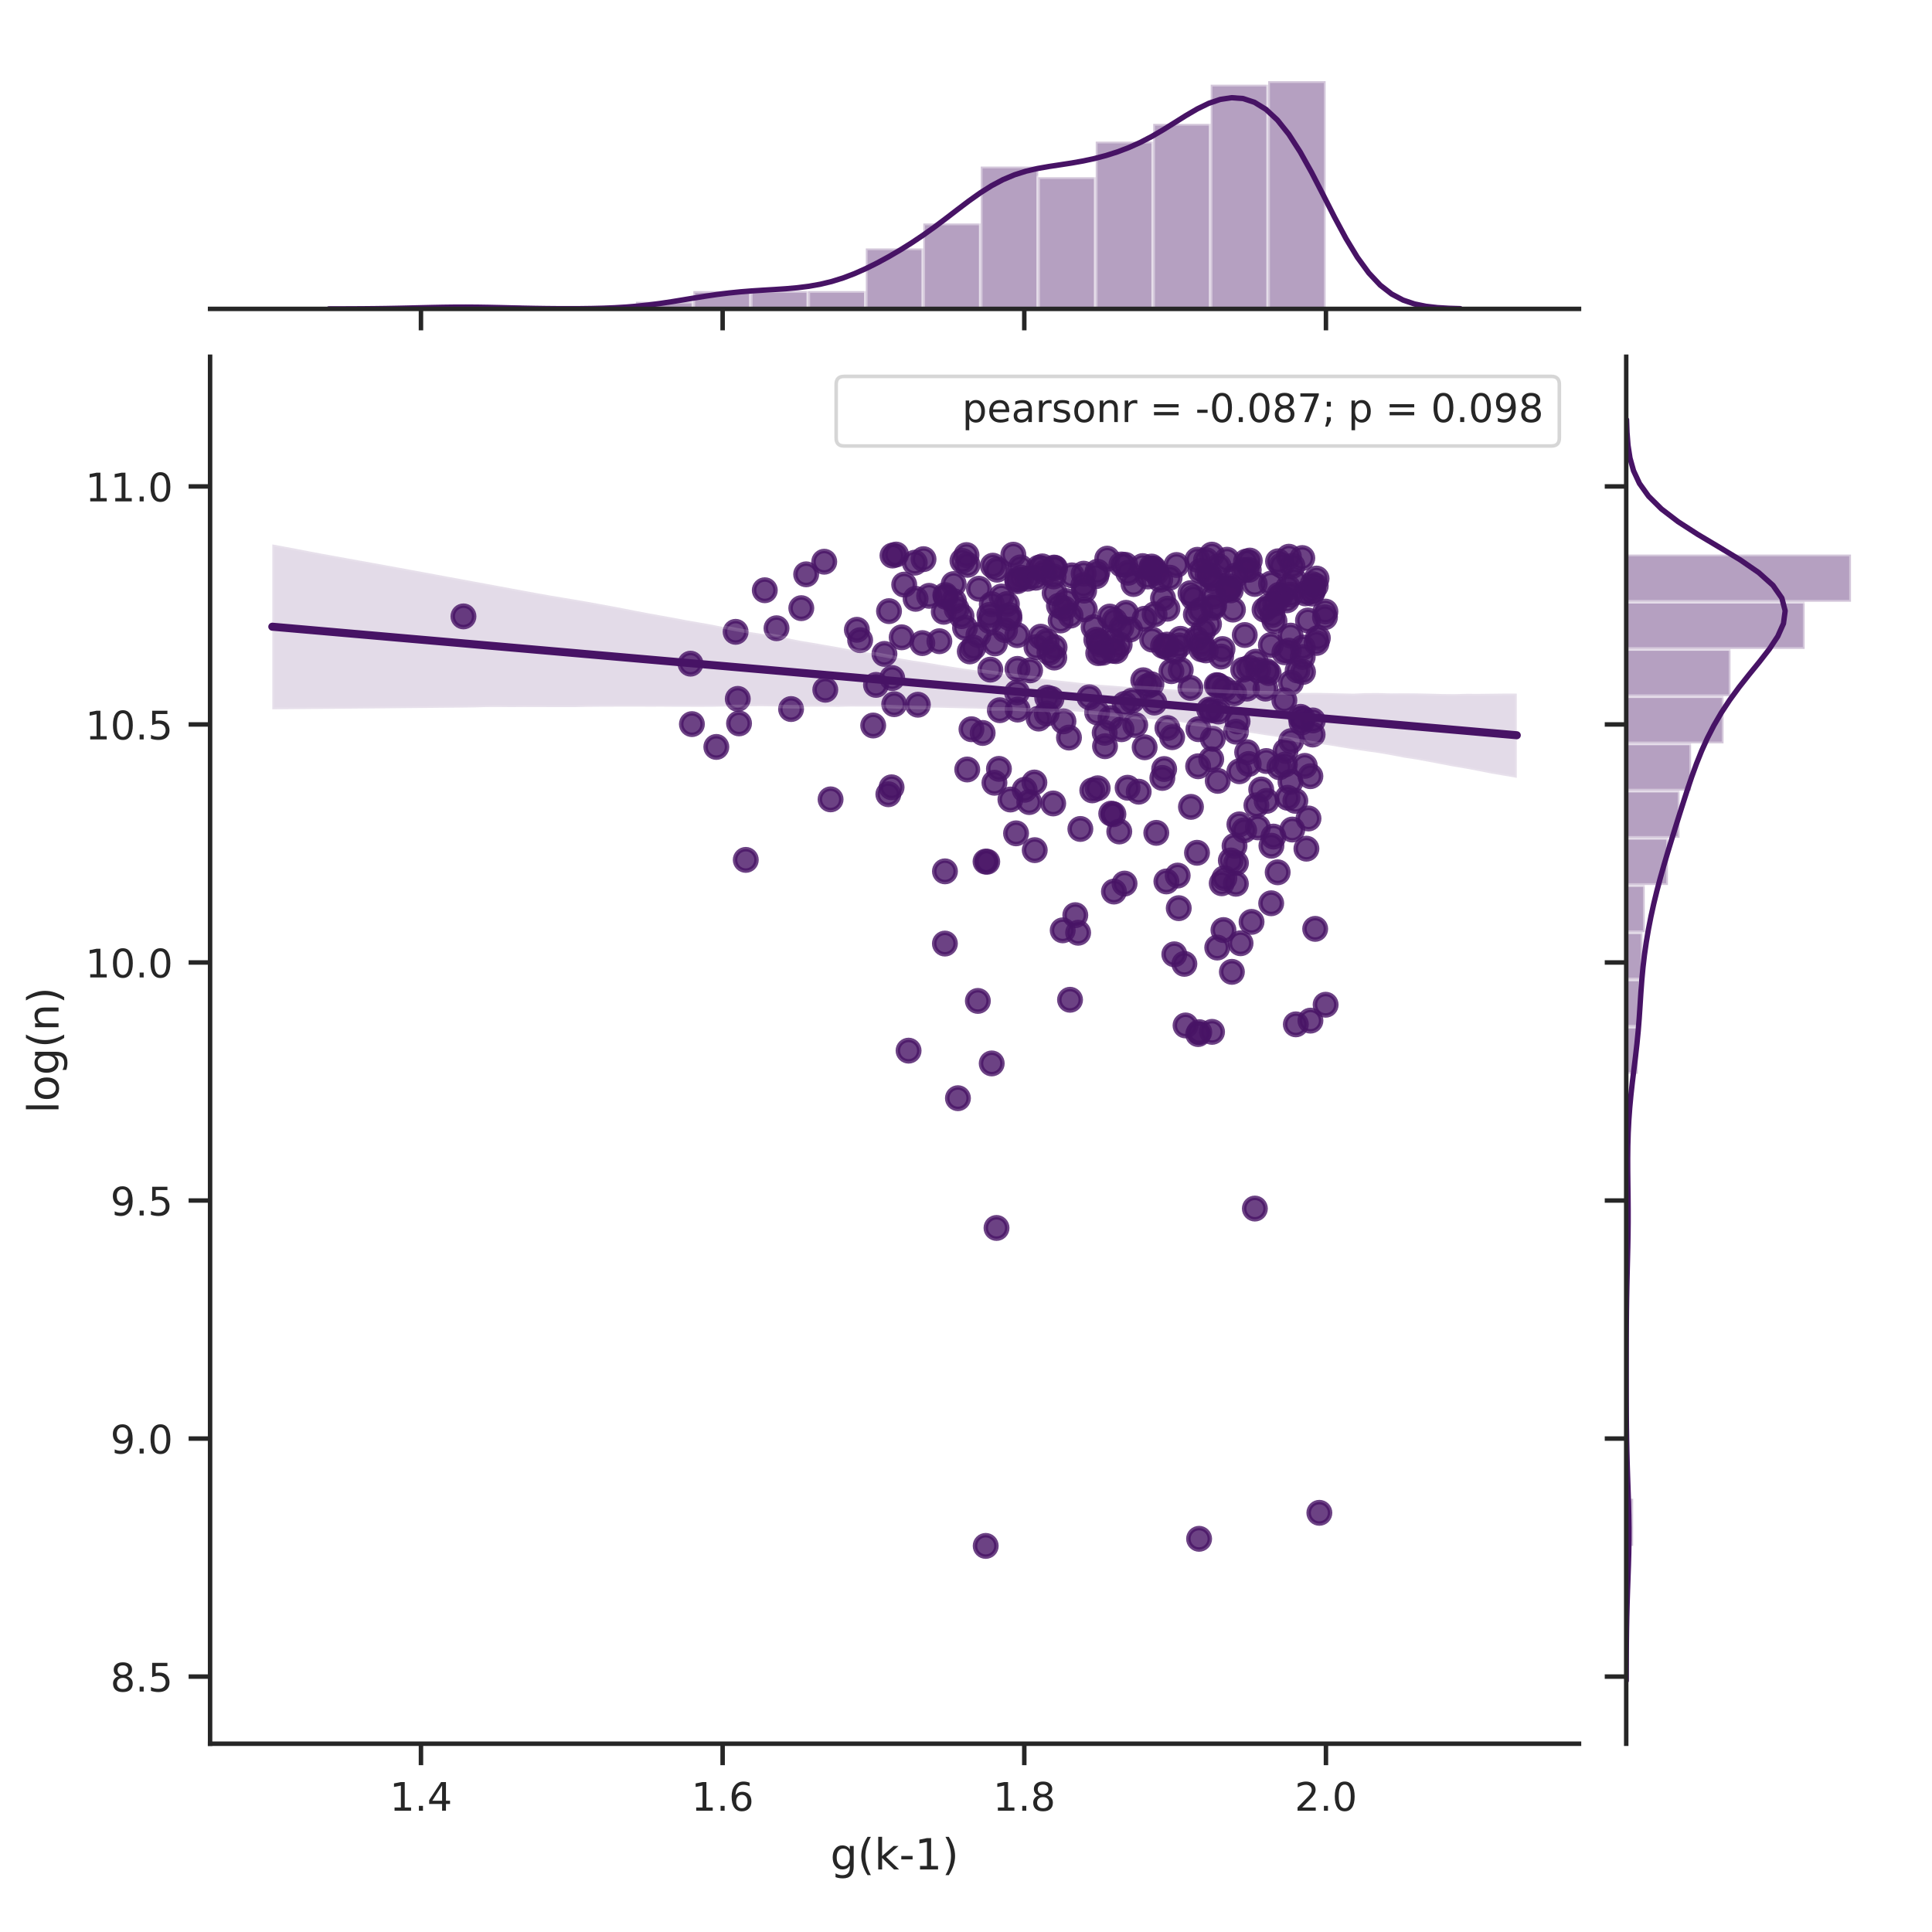 <?xml version="1.0" encoding="utf-8" standalone="no"?>
<!DOCTYPE svg PUBLIC "-//W3C//DTD SVG 1.1//EN"
  "http://www.w3.org/Graphics/SVG/1.1/DTD/svg11.dtd">
<!-- Created with matplotlib (http://matplotlib.org/) -->
<svg height="432pt" version="1.1" viewBox="0 0 432 432" width="432pt" xmlns="http://www.w3.org/2000/svg" xmlns:xlink="http://www.w3.org/1999/xlink">
 <defs>
  <style type="text/css">
*{stroke-linecap:butt;stroke-linejoin:round;}
  </style>
 </defs>
 <g id="figure_1">
  <g id="patch_1">
   <path d="M 0 432 
L 432 432 
L 432 0 
L 0 0 
z
" style="fill:#ffffff;"/>
  </g>
  <g id="axes_1">
   <g id="patch_2">
    <path d="M 46.975 389.9 
L 353.07 389.9 
L 353.07 79.766 
L 46.975 79.766 
z
" style="fill:#ffffff;"/>
   </g>
   <g id="matplotlib.axis_1">
    <g id="xtick_1">
     <g id="line2d_1">
      <defs>
       <path d="M 0 0 
L 0 4.8 
" id="m7132cda395" style="stroke:#262626;"/>
      </defs>
      <g>
       <use style="fill:#262626;stroke:#262626;" x="94.128" xlink:href="#m7132cda395" y="389.9"/>
      </g>
     </g>
     <g id="text_1">
      <!-- 1.4 -->
      <defs>
       <path d="M 12.406 8.297 
L 28.516 8.297 
L 28.516 63.922 
L 10.984 60.406 
L 10.984 69.391 
L 28.422 72.906 
L 38.281 72.906 
L 38.281 8.297 
L 54.391 8.297 
L 54.391 0 
L 12.406 0 
z
" id="DejaVuSans-31"/>
       <path d="M 10.688 12.406 
L 21 12.406 
L 21 0 
L 10.688 0 
z
" id="DejaVuSans-2e"/>
       <path d="M 37.797 64.312 
L 12.891 25.391 
L 37.797 25.391 
z
M 35.203 72.906 
L 47.609 72.906 
L 47.609 25.391 
L 58.016 25.391 
L 58.016 17.188 
L 47.609 17.188 
L 47.609 0 
L 37.797 0 
L 37.797 17.188 
L 4.891 17.188 
L 4.891 26.703 
z
" id="DejaVuSans-34"/>
      </defs>
      <g style="fill:#262626;" transform="translate(87.131 404.887)scale(0.088 -0.088)">
       <use xlink:href="#DejaVuSans-31"/>
       <use x="63.623" xlink:href="#DejaVuSans-2e"/>
       <use x="95.41" xlink:href="#DejaVuSans-34"/>
      </g>
     </g>
    </g>
    <g id="xtick_2">
     <g id="line2d_2">
      <g>
       <use style="fill:#262626;stroke:#262626;" x="161.581" xlink:href="#m7132cda395" y="389.9"/>
      </g>
     </g>
     <g id="text_2">
      <!-- 1.6 -->
      <defs>
       <path d="M 33.016 40.375 
Q 26.375 40.375 22.484 35.828 
Q 18.609 31.297 18.609 23.391 
Q 18.609 15.531 22.484 10.953 
Q 26.375 6.391 33.016 6.391 
Q 39.656 6.391 43.531 10.953 
Q 47.406 15.531 47.406 23.391 
Q 47.406 31.297 43.531 35.828 
Q 39.656 40.375 33.016 40.375 
z
M 52.594 71.297 
L 52.594 62.312 
Q 48.875 64.062 45.094 64.984 
Q 41.312 65.922 37.594 65.922 
Q 27.828 65.922 22.672 59.328 
Q 17.531 52.734 16.797 39.406 
Q 19.672 43.656 24.016 45.922 
Q 28.375 48.188 33.594 48.188 
Q 44.578 48.188 50.953 41.516 
Q 57.328 34.859 57.328 23.391 
Q 57.328 12.156 50.688 5.359 
Q 44.047 -1.422 33.016 -1.422 
Q 20.359 -1.422 13.672 8.266 
Q 6.984 17.969 6.984 36.375 
Q 6.984 53.656 15.188 63.938 
Q 23.391 74.219 37.203 74.219 
Q 40.922 74.219 44.703 73.484 
Q 48.484 72.75 52.594 71.297 
z
" id="DejaVuSans-36"/>
      </defs>
      <g style="fill:#262626;" transform="translate(154.583 404.887)scale(0.088 -0.088)">
       <use xlink:href="#DejaVuSans-31"/>
       <use x="63.623" xlink:href="#DejaVuSans-2e"/>
       <use x="95.41" xlink:href="#DejaVuSans-36"/>
      </g>
     </g>
    </g>
    <g id="xtick_3">
     <g id="line2d_3">
      <g>
       <use style="fill:#262626;stroke:#262626;" x="229.033" xlink:href="#m7132cda395" y="389.9"/>
      </g>
     </g>
     <g id="text_3">
      <!-- 1.8 -->
      <defs>
       <path d="M 31.781 34.625 
Q 24.75 34.625 20.719 30.859 
Q 16.703 27.094 16.703 20.516 
Q 16.703 13.922 20.719 10.156 
Q 24.75 6.391 31.781 6.391 
Q 38.812 6.391 42.859 10.172 
Q 46.922 13.969 46.922 20.516 
Q 46.922 27.094 42.891 30.859 
Q 38.875 34.625 31.781 34.625 
z
M 21.922 38.812 
Q 15.578 40.375 12.031 44.719 
Q 8.5 49.078 8.5 55.328 
Q 8.5 64.062 14.719 69.141 
Q 20.953 74.219 31.781 74.219 
Q 42.672 74.219 48.875 69.141 
Q 55.078 64.062 55.078 55.328 
Q 55.078 49.078 51.531 44.719 
Q 48 40.375 41.703 38.812 
Q 48.828 37.156 52.797 32.312 
Q 56.781 27.484 56.781 20.516 
Q 56.781 9.906 50.312 4.234 
Q 43.844 -1.422 31.781 -1.422 
Q 19.734 -1.422 13.25 4.234 
Q 6.781 9.906 6.781 20.516 
Q 6.781 27.484 10.781 32.312 
Q 14.797 37.156 21.922 38.812 
z
M 18.312 54.391 
Q 18.312 48.734 21.844 45.562 
Q 25.391 42.391 31.781 42.391 
Q 38.141 42.391 41.719 45.562 
Q 45.312 48.734 45.312 54.391 
Q 45.312 60.062 41.719 63.234 
Q 38.141 66.406 31.781 66.406 
Q 25.391 66.406 21.844 63.234 
Q 18.312 60.062 18.312 54.391 
z
" id="DejaVuSans-38"/>
      </defs>
      <g style="fill:#262626;" transform="translate(222.035 404.887)scale(0.088 -0.088)">
       <use xlink:href="#DejaVuSans-31"/>
       <use x="63.623" xlink:href="#DejaVuSans-2e"/>
       <use x="95.41" xlink:href="#DejaVuSans-38"/>
      </g>
     </g>
    </g>
    <g id="xtick_4">
     <g id="line2d_4">
      <g>
       <use style="fill:#262626;stroke:#262626;" x="296.485" xlink:href="#m7132cda395" y="389.9"/>
      </g>
     </g>
     <g id="text_4">
      <!-- 2.0 -->
      <defs>
       <path d="M 19.188 8.297 
L 53.609 8.297 
L 53.609 0 
L 7.328 0 
L 7.328 8.297 
Q 12.938 14.109 22.625 23.891 
Q 32.328 33.688 34.812 36.531 
Q 39.547 41.844 41.422 45.531 
Q 43.312 49.219 43.312 52.781 
Q 43.312 58.594 39.234 62.25 
Q 35.156 65.922 28.609 65.922 
Q 23.969 65.922 18.812 64.312 
Q 13.672 62.703 7.812 59.422 
L 7.812 69.391 
Q 13.766 71.781 18.938 73 
Q 24.125 74.219 28.422 74.219 
Q 39.75 74.219 46.484 68.547 
Q 53.219 62.891 53.219 53.422 
Q 53.219 48.922 51.531 44.891 
Q 49.859 40.875 45.406 35.406 
Q 44.188 33.984 37.641 27.219 
Q 31.109 20.453 19.188 8.297 
z
" id="DejaVuSans-32"/>
       <path d="M 31.781 66.406 
Q 24.172 66.406 20.328 58.906 
Q 16.5 51.422 16.5 36.375 
Q 16.5 21.391 20.328 13.891 
Q 24.172 6.391 31.781 6.391 
Q 39.453 6.391 43.281 13.891 
Q 47.125 21.391 47.125 36.375 
Q 47.125 51.422 43.281 58.906 
Q 39.453 66.406 31.781 66.406 
z
M 31.781 74.219 
Q 44.047 74.219 50.516 64.516 
Q 56.984 54.828 56.984 36.375 
Q 56.984 17.969 50.516 8.266 
Q 44.047 -1.422 31.781 -1.422 
Q 19.531 -1.422 13.062 8.266 
Q 6.594 17.969 6.594 36.375 
Q 6.594 54.828 13.062 64.516 
Q 19.531 74.219 31.781 74.219 
z
" id="DejaVuSans-30"/>
      </defs>
      <g style="fill:#262626;" transform="translate(289.488 404.887)scale(0.088 -0.088)">
       <use xlink:href="#DejaVuSans-32"/>
       <use x="63.623" xlink:href="#DejaVuSans-2e"/>
       <use x="95.41" xlink:href="#DejaVuSans-30"/>
      </g>
     </g>
    </g>
    <g id="text_5">
     <!-- g(k-1) -->
     <defs>
      <path d="M 45.406 27.984 
Q 45.406 37.75 41.375 43.109 
Q 37.359 48.484 30.078 48.484 
Q 22.859 48.484 18.828 43.109 
Q 14.797 37.75 14.797 27.984 
Q 14.797 18.266 18.828 12.891 
Q 22.859 7.516 30.078 7.516 
Q 37.359 7.516 41.375 12.891 
Q 45.406 18.266 45.406 27.984 
z
M 54.391 6.781 
Q 54.391 -7.172 48.188 -13.984 
Q 42 -20.797 29.203 -20.797 
Q 24.469 -20.797 20.266 -20.094 
Q 16.062 -19.391 12.109 -17.922 
L 12.109 -9.188 
Q 16.062 -11.328 19.922 -12.344 
Q 23.781 -13.375 27.781 -13.375 
Q 36.625 -13.375 41.016 -8.766 
Q 45.406 -4.156 45.406 5.172 
L 45.406 9.625 
Q 42.625 4.781 38.281 2.391 
Q 33.938 0 27.875 0 
Q 17.828 0 11.672 7.656 
Q 5.516 15.328 5.516 27.984 
Q 5.516 40.672 11.672 48.328 
Q 17.828 56 27.875 56 
Q 33.938 56 38.281 53.609 
Q 42.625 51.219 45.406 46.391 
L 45.406 54.688 
L 54.391 54.688 
z
" id="DejaVuSans-67"/>
      <path d="M 31 75.875 
Q 24.469 64.656 21.281 53.656 
Q 18.109 42.672 18.109 31.391 
Q 18.109 20.125 21.312 9.062 
Q 24.516 -2 31 -13.188 
L 23.188 -13.188 
Q 15.875 -1.703 12.234 9.375 
Q 8.594 20.453 8.594 31.391 
Q 8.594 42.281 12.203 53.312 
Q 15.828 64.359 23.188 75.875 
z
" id="DejaVuSans-28"/>
      <path d="M 9.078 75.984 
L 18.109 75.984 
L 18.109 31.109 
L 44.922 54.688 
L 56.391 54.688 
L 27.391 29.109 
L 57.625 0 
L 45.906 0 
L 18.109 26.703 
L 18.109 0 
L 9.078 0 
z
" id="DejaVuSans-6b"/>
      <path d="M 4.891 31.391 
L 31.203 31.391 
L 31.203 23.391 
L 4.891 23.391 
z
" id="DejaVuSans-2d"/>
      <path d="M 8.016 75.875 
L 15.828 75.875 
Q 23.141 64.359 26.781 53.312 
Q 30.422 42.281 30.422 31.391 
Q 30.422 20.453 26.781 9.375 
Q 23.141 -1.703 15.828 -13.188 
L 8.016 -13.188 
Q 14.5 -2 17.703 9.062 
Q 20.906 20.125 20.906 31.391 
Q 20.906 42.672 17.703 53.656 
Q 14.5 64.656 8.016 75.875 
z
" id="DejaVuSans-29"/>
     </defs>
     <g style="fill:#262626;" transform="translate(185.665 418.011)scale(0.096 -0.096)">
      <use xlink:href="#DejaVuSans-67"/>
      <use x="63.477" xlink:href="#DejaVuSans-28"/>
      <use x="102.49" xlink:href="#DejaVuSans-6b"/>
      <use x="160.4" xlink:href="#DejaVuSans-2d"/>
      <use x="196.484" xlink:href="#DejaVuSans-31"/>
      <use x="260.107" xlink:href="#DejaVuSans-29"/>
     </g>
    </g>
   </g>
   <g id="matplotlib.axis_2">
    <g id="ytick_1">
     <g id="line2d_5">
      <defs>
       <path d="M 0 0 
L -4.8 0 
" id="m01bd01d234" style="stroke:#262626;"/>
      </defs>
      <g>
       <use style="fill:#262626;stroke:#262626;" x="46.975" xlink:href="#m01bd01d234" y="374.887"/>
      </g>
     </g>
     <g id="text_6">
      <!-- 8.5 -->
      <defs>
       <path d="M 10.797 72.906 
L 49.516 72.906 
L 49.516 64.594 
L 19.828 64.594 
L 19.828 46.734 
Q 21.969 47.469 24.109 47.828 
Q 26.266 48.188 28.422 48.188 
Q 40.625 48.188 47.75 41.5 
Q 54.891 34.812 54.891 23.391 
Q 54.891 11.625 47.562 5.094 
Q 40.234 -1.422 26.906 -1.422 
Q 22.312 -1.422 17.547 -0.641 
Q 12.797 0.141 7.719 1.703 
L 7.719 11.625 
Q 12.109 9.234 16.797 8.062 
Q 21.484 6.891 26.703 6.891 
Q 35.156 6.891 40.078 11.328 
Q 45.016 15.766 45.016 23.391 
Q 45.016 31 40.078 35.438 
Q 35.156 39.891 26.703 39.891 
Q 22.75 39.891 18.812 39.016 
Q 14.891 38.141 10.797 36.281 
z
" id="DejaVuSans-35"/>
      </defs>
      <g style="fill:#262626;" transform="translate(24.68 378.23)scale(0.088 -0.088)">
       <use xlink:href="#DejaVuSans-38"/>
       <use x="63.623" xlink:href="#DejaVuSans-2e"/>
       <use x="95.41" xlink:href="#DejaVuSans-35"/>
      </g>
     </g>
    </g>
    <g id="ytick_2">
     <g id="line2d_6">
      <g>
       <use style="fill:#262626;stroke:#262626;" x="46.975" xlink:href="#m01bd01d234" y="321.663"/>
      </g>
     </g>
     <g id="text_7">
      <!-- 9.0 -->
      <defs>
       <path d="M 10.984 1.516 
L 10.984 10.5 
Q 14.703 8.734 18.5 7.812 
Q 22.312 6.891 25.984 6.891 
Q 35.75 6.891 40.891 13.453 
Q 46.047 20.016 46.781 33.406 
Q 43.953 29.203 39.594 26.953 
Q 35.25 24.703 29.984 24.703 
Q 19.047 24.703 12.672 31.312 
Q 6.297 37.938 6.297 49.422 
Q 6.297 60.641 12.938 67.422 
Q 19.578 74.219 30.609 74.219 
Q 43.266 74.219 49.922 64.516 
Q 56.594 54.828 56.594 36.375 
Q 56.594 19.141 48.406 8.859 
Q 40.234 -1.422 26.422 -1.422 
Q 22.703 -1.422 18.891 -0.688 
Q 15.094 0.047 10.984 1.516 
z
M 30.609 32.422 
Q 37.25 32.422 41.125 36.953 
Q 45.016 41.5 45.016 49.422 
Q 45.016 57.281 41.125 61.844 
Q 37.25 66.406 30.609 66.406 
Q 23.969 66.406 20.094 61.844 
Q 16.219 57.281 16.219 49.422 
Q 16.219 41.5 20.094 36.953 
Q 23.969 32.422 30.609 32.422 
z
" id="DejaVuSans-39"/>
      </defs>
      <g style="fill:#262626;" transform="translate(24.68 325.006)scale(0.088 -0.088)">
       <use xlink:href="#DejaVuSans-39"/>
       <use x="63.623" xlink:href="#DejaVuSans-2e"/>
       <use x="95.41" xlink:href="#DejaVuSans-30"/>
      </g>
     </g>
    </g>
    <g id="ytick_3">
     <g id="line2d_7">
      <g>
       <use style="fill:#262626;stroke:#262626;" x="46.975" xlink:href="#m01bd01d234" y="268.439"/>
      </g>
     </g>
     <g id="text_8">
      <!-- 9.5 -->
      <g style="fill:#262626;" transform="translate(24.68 271.783)scale(0.088 -0.088)">
       <use xlink:href="#DejaVuSans-39"/>
       <use x="63.623" xlink:href="#DejaVuSans-2e"/>
       <use x="95.41" xlink:href="#DejaVuSans-35"/>
      </g>
     </g>
    </g>
    <g id="ytick_4">
     <g id="line2d_8">
      <g>
       <use style="fill:#262626;stroke:#262626;" x="46.975" xlink:href="#m01bd01d234" y="215.215"/>
      </g>
     </g>
     <g id="text_9">
      <!-- 10.0 -->
      <g style="fill:#262626;" transform="translate(19.081 218.559)scale(0.088 -0.088)">
       <use xlink:href="#DejaVuSans-31"/>
       <use x="63.623" xlink:href="#DejaVuSans-30"/>
       <use x="127.246" xlink:href="#DejaVuSans-2e"/>
       <use x="159.033" xlink:href="#DejaVuSans-30"/>
      </g>
     </g>
    </g>
    <g id="ytick_5">
     <g id="line2d_9">
      <g>
       <use style="fill:#262626;stroke:#262626;" x="46.975" xlink:href="#m01bd01d234" y="161.991"/>
      </g>
     </g>
     <g id="text_10">
      <!-- 10.5 -->
      <g style="fill:#262626;" transform="translate(19.081 165.335)scale(0.088 -0.088)">
       <use xlink:href="#DejaVuSans-31"/>
       <use x="63.623" xlink:href="#DejaVuSans-30"/>
       <use x="127.246" xlink:href="#DejaVuSans-2e"/>
       <use x="159.033" xlink:href="#DejaVuSans-35"/>
      </g>
     </g>
    </g>
    <g id="ytick_6">
     <g id="line2d_10">
      <g>
       <use style="fill:#262626;stroke:#262626;" x="46.975" xlink:href="#m01bd01d234" y="108.767"/>
      </g>
     </g>
     <g id="text_11">
      <!-- 11.0 -->
      <g style="fill:#262626;" transform="translate(19.081 112.111)scale(0.088 -0.088)">
       <use xlink:href="#DejaVuSans-31"/>
       <use x="63.623" xlink:href="#DejaVuSans-31"/>
       <use x="127.246" xlink:href="#DejaVuSans-2e"/>
       <use x="159.033" xlink:href="#DejaVuSans-30"/>
      </g>
     </g>
    </g>
    <g id="text_12">
     <!-- log(n) -->
     <defs>
      <path d="M 9.422 75.984 
L 18.406 75.984 
L 18.406 0 
L 9.422 0 
z
" id="DejaVuSans-6c"/>
      <path d="M 30.609 48.391 
Q 23.391 48.391 19.188 42.75 
Q 14.984 37.109 14.984 27.297 
Q 14.984 17.484 19.156 11.844 
Q 23.344 6.203 30.609 6.203 
Q 37.797 6.203 41.984 11.859 
Q 46.188 17.531 46.188 27.297 
Q 46.188 37.016 41.984 42.703 
Q 37.797 48.391 30.609 48.391 
z
M 30.609 56 
Q 42.328 56 49.016 48.375 
Q 55.719 40.766 55.719 27.297 
Q 55.719 13.875 49.016 6.219 
Q 42.328 -1.422 30.609 -1.422 
Q 18.844 -1.422 12.172 6.219 
Q 5.516 13.875 5.516 27.297 
Q 5.516 40.766 12.172 48.375 
Q 18.844 56 30.609 56 
z
" id="DejaVuSans-6f"/>
      <path d="M 54.891 33.016 
L 54.891 0 
L 45.906 0 
L 45.906 32.719 
Q 45.906 40.484 42.875 44.328 
Q 39.844 48.188 33.797 48.188 
Q 26.516 48.188 22.312 43.547 
Q 18.109 38.922 18.109 30.906 
L 18.109 0 
L 9.078 0 
L 9.078 54.688 
L 18.109 54.688 
L 18.109 46.188 
Q 21.344 51.125 25.703 53.562 
Q 30.078 56 35.797 56 
Q 45.219 56 50.047 50.172 
Q 54.891 44.344 54.891 33.016 
z
" id="DejaVuSans-6e"/>
     </defs>
     <g style="fill:#262626;" transform="translate(13.085 248.938)rotate(-90)scale(0.096 -0.096)">
      <use xlink:href="#DejaVuSans-6c"/>
      <use x="27.783" xlink:href="#DejaVuSans-6f"/>
      <use x="88.965" xlink:href="#DejaVuSans-67"/>
      <use x="152.441" xlink:href="#DejaVuSans-28"/>
      <use x="191.455" xlink:href="#DejaVuSans-6e"/>
      <use x="254.834" xlink:href="#DejaVuSans-29"/>
     </g>
    </g>
   </g>
   <g id="PathCollection_1">
    <defs>
     <path d="M 0 2.4 
C 0.636 2.4 1.247 2.147 1.697 1.697 
C 2.147 1.247 2.4 0.636 2.4 0 
C 2.4 -0.636 2.147 -1.247 1.697 -1.697 
C 1.247 -2.147 0.636 -2.4 0 -2.4 
C -0.636 -2.4 -1.247 -2.147 -1.697 -1.697 
C -2.147 -1.247 -2.4 -0.636 -2.4 0 
C -2.4 0.636 -2.147 1.247 -1.697 1.697 
C -1.247 2.147 -0.636 2.4 0 2.4 
z
" id="ma0afe29c99" style="stroke:#471365;stroke-opacity:0.8;"/>
    </defs>
    <g clip-path="url(#p360b3b415e)">
     <use style="fill:#471365;fill-opacity:0.8;stroke:#471365;stroke-opacity:0.8;" x="260.309" xlink:href="#ma0afe29c99" y="171.961"/>
     <use style="fill:#471365;fill-opacity:0.8;stroke:#471365;stroke-opacity:0.8;" x="230.14" xlink:href="#ma0afe29c99" y="179.346"/>
     <use style="fill:#471365;fill-opacity:0.8;stroke:#471365;stroke-opacity:0.8;" x="221.765" xlink:href="#ma0afe29c99" y="135.103"/>
     <use style="fill:#471365;fill-opacity:0.8;stroke:#471365;stroke-opacity:0.8;" x="227.4" xlink:href="#ma0afe29c99" y="154.822"/>
     <use style="fill:#471365;fill-opacity:0.8;stroke:#471365;stroke-opacity:0.8;" x="234.047" xlink:href="#ma0afe29c99" y="159.542"/>
     <use style="fill:#471365;fill-opacity:0.8;stroke:#471365;stroke-opacity:0.8;" x="216.11" xlink:href="#ma0afe29c99" y="124.117"/>
     <use style="fill:#471365;fill-opacity:0.8;stroke:#471365;stroke-opacity:0.8;" x="241.571" xlink:href="#ma0afe29c99" y="185.359"/>
     <use style="fill:#471365;fill-opacity:0.8;stroke:#471365;stroke-opacity:0.8;" x="272.176" xlink:href="#ma0afe29c99" y="211.877"/>
     <use style="fill:#471365;fill-opacity:0.8;stroke:#471365;stroke-opacity:0.8;" x="278.201" xlink:href="#ma0afe29c99" y="127.47"/>
     <use style="fill:#471365;fill-opacity:0.8;stroke:#471365;stroke-opacity:0.8;" x="268.628" xlink:href="#ma0afe29c99" y="145.171"/>
     <use style="fill:#471365;fill-opacity:0.8;stroke:#471365;stroke-opacity:0.8;" x="284.743" xlink:href="#ma0afe29c99" y="187.061"/>
     <use style="fill:#471365;fill-opacity:0.8;stroke:#471365;stroke-opacity:0.8;" x="242.413" xlink:href="#ma0afe29c99" y="132.07"/>
     <use style="fill:#471365;fill-opacity:0.8;stroke:#471365;stroke-opacity:0.8;" x="289.423" xlink:href="#ma0afe29c99" y="129.781"/>
     <use style="fill:#471365;fill-opacity:0.8;stroke:#471365;stroke-opacity:0.8;" x="220.752" xlink:href="#ma0afe29c99" y="192.685"/>
     <use style="fill:#471365;fill-opacity:0.8;stroke:#471365;stroke-opacity:0.8;" x="262.659" xlink:href="#ma0afe29c99" y="145.695"/>
     <use style="fill:#471365;fill-opacity:0.8;stroke:#471365;stroke-opacity:0.8;" x="287.313" xlink:href="#ma0afe29c99" y="170.954"/>
     <use style="fill:#471365;fill-opacity:0.8;stroke:#471365;stroke-opacity:0.8;" x="242.569" xlink:href="#ma0afe29c99" y="136.267"/>
     <use style="fill:#471365;fill-opacity:0.8;stroke:#471365;stroke-opacity:0.8;" x="270.338" xlink:href="#ma0afe29c99" y="139.561"/>
     <use style="fill:#471365;fill-opacity:0.8;stroke:#471365;stroke-opacity:0.8;" x="248.145" xlink:href="#ma0afe29c99" y="137.864"/>
     <use style="fill:#471365;fill-opacity:0.8;stroke:#471365;stroke-opacity:0.8;" x="222.941" xlink:href="#ma0afe29c99" y="127.385"/>
     <use style="fill:#471365;fill-opacity:0.8;stroke:#471365;stroke-opacity:0.8;" x="263.069" xlink:href="#ma0afe29c99" y="126.335"/>
     <use style="fill:#471365;fill-opacity:0.8;stroke:#471365;stroke-opacity:0.8;" x="213.906" xlink:href="#ma0afe29c99" y="136.16"/>
     <use style="fill:#471365;fill-opacity:0.8;stroke:#471365;stroke-opacity:0.8;" x="296.415" xlink:href="#ma0afe29c99" y="224.66"/>
     <use style="fill:#471365;fill-opacity:0.8;stroke:#471365;stroke-opacity:0.8;" x="288.955" xlink:href="#ma0afe29c99" y="185.489"/>
     <use style="fill:#471365;fill-opacity:0.8;stroke:#471365;stroke-opacity:0.8;" x="211.478" xlink:href="#ma0afe29c99" y="133.447"/>
     <use style="fill:#471365;fill-opacity:0.8;stroke:#471365;stroke-opacity:0.8;" x="274.534" xlink:href="#ma0afe29c99" y="131.754"/>
     <use style="fill:#471365;fill-opacity:0.8;stroke:#471365;stroke-opacity:0.8;" x="286.263" xlink:href="#ma0afe29c99" y="133.357"/>
     <use style="fill:#471365;fill-opacity:0.8;stroke:#471365;stroke-opacity:0.8;" x="267.742" xlink:href="#ma0afe29c99" y="125.166"/>
     <use style="fill:#471365;fill-opacity:0.8;stroke:#471365;stroke-opacity:0.8;" x="204.731" xlink:href="#ma0afe29c99" y="133.898"/>
     <use style="fill:#471365;fill-opacity:0.8;stroke:#471365;stroke-opacity:0.8;" x="264.017" xlink:href="#ma0afe29c99" y="149.802"/>
     <use style="fill:#471365;fill-opacity:0.8;stroke:#471365;stroke-opacity:0.8;" x="231.749" xlink:href="#ma0afe29c99" y="144.688"/>
     <use style="fill:#471365;fill-opacity:0.8;stroke:#471365;stroke-opacity:0.8;" x="206.503" xlink:href="#ma0afe29c99" y="125.028"/>
     <use style="fill:#471365;fill-opacity:0.8;stroke:#471365;stroke-opacity:0.8;" x="239.025" xlink:href="#ma0afe29c99" y="164.925"/>
     <use style="fill:#471365;fill-opacity:0.8;stroke:#471365;stroke-opacity:0.8;" x="287.185" xlink:href="#ma0afe29c99" y="156.592"/>
     <use style="fill:#471365;fill-opacity:0.8;stroke:#471365;stroke-opacity:0.8;" x="277.132" xlink:href="#ma0afe29c99" y="184.329"/>
     <use style="fill:#471365;fill-opacity:0.8;stroke:#471365;stroke-opacity:0.8;" x="255.908" xlink:href="#ma0afe29c99" y="138.358"/>
     <use style="fill:#471365;fill-opacity:0.8;stroke:#471365;stroke-opacity:0.8;" x="271.266" xlink:href="#ma0afe29c99" y="135.91"/>
     <use style="fill:#471365;fill-opacity:0.8;stroke:#471365;stroke-opacity:0.8;" x="284.241" xlink:href="#ma0afe29c99" y="201.974"/>
     <use style="fill:#471365;fill-opacity:0.8;stroke:#471365;stroke-opacity:0.8;" x="242.313" xlink:href="#ma0afe29c99" y="128.277"/>
     <use style="fill:#471365;fill-opacity:0.8;stroke:#471365;stroke-opacity:0.8;" x="248.304" xlink:href="#ma0afe29c99" y="160.582"/>
     <use style="fill:#471365;fill-opacity:0.8;stroke:#471365;stroke-opacity:0.8;" x="283.218" xlink:href="#ma0afe29c99" y="179.082"/>
     <use style="fill:#471365;fill-opacity:0.8;stroke:#471365;stroke-opacity:0.8;" x="290.805" xlink:href="#ma0afe29c99" y="160.28"/>
     <use style="fill:#471365;fill-opacity:0.8;stroke:#471365;stroke-opacity:0.8;" x="296.267" xlink:href="#ma0afe29c99" y="138.001"/>
     <use style="fill:#471365;fill-opacity:0.8;stroke:#471365;stroke-opacity:0.8;" x="201.621" xlink:href="#ma0afe29c99" y="142.502"/>
     <use style="fill:#471365;fill-opacity:0.8;stroke:#471365;stroke-opacity:0.8;" x="268.121" xlink:href="#ma0afe29c99" y="344.081"/>
     <use style="fill:#471365;fill-opacity:0.8;stroke:#471365;stroke-opacity:0.8;" x="198.784" xlink:href="#ma0afe29c99" y="136.652"/>
     <use style="fill:#471365;fill-opacity:0.8;stroke:#471365;stroke-opacity:0.8;" x="293.343" xlink:href="#ma0afe29c99" y="132.727"/>
     <use style="fill:#471365;fill-opacity:0.8;stroke:#471365;stroke-opacity:0.8;" x="274.676" xlink:href="#ma0afe29c99" y="131.476"/>
     <use style="fill:#471365;fill-opacity:0.8;stroke:#471365;stroke-opacity:0.8;" x="249.234" xlink:href="#ma0afe29c99" y="138.764"/>
     <use style="fill:#471365;fill-opacity:0.8;stroke:#471365;stroke-opacity:0.8;" x="245.756" xlink:href="#ma0afe29c99" y="143.406"/>
     <use style="fill:#471365;fill-opacity:0.8;stroke:#471365;stroke-opacity:0.8;" x="271.013" xlink:href="#ma0afe29c99" y="230.727"/>
     <use style="fill:#471365;fill-opacity:0.8;stroke:#471365;stroke-opacity:0.8;" x="184.537" xlink:href="#ma0afe29c99" y="154.229"/>
     <use style="fill:#471365;fill-opacity:0.8;stroke:#471365;stroke-opacity:0.8;" x="235.812" xlink:href="#ma0afe29c99" y="144.736"/>
     <use style="fill:#471365;fill-opacity:0.8;stroke:#471365;stroke-opacity:0.8;" x="199.56" xlink:href="#ma0afe29c99" y="124.22"/>
     <use style="fill:#471365;fill-opacity:0.8;stroke:#471365;stroke-opacity:0.8;" x="216.275" xlink:href="#ma0afe29c99" y="172.061"/>
     <use style="fill:#471365;fill-opacity:0.8;stroke:#471365;stroke-opacity:0.8;" x="240.438" xlink:href="#ma0afe29c99" y="204.633"/>
     <use style="fill:#471365;fill-opacity:0.8;stroke:#471365;stroke-opacity:0.8;" x="267.968" xlink:href="#ma0afe29c99" y="163.053"/>
     <use style="fill:#471365;fill-opacity:0.8;stroke:#471365;stroke-opacity:0.8;" x="211.371" xlink:href="#ma0afe29c99" y="133.056"/>
     <use style="fill:#471365;fill-opacity:0.8;stroke:#471365;stroke-opacity:0.8;" x="203.161" xlink:href="#ma0afe29c99" y="234.93"/>
     <use style="fill:#471365;fill-opacity:0.8;stroke:#471365;stroke-opacity:0.8;" x="289.754" xlink:href="#ma0afe29c99" y="229.046"/>
     <use style="fill:#471365;fill-opacity:0.8;stroke:#471365;stroke-opacity:0.8;" x="239.677" xlink:href="#ma0afe29c99" y="128.652"/>
     <use style="fill:#471365;fill-opacity:0.8;stroke:#471365;stroke-opacity:0.8;" x="227.472" xlink:href="#ma0afe29c99" y="129.62"/>
     <use style="fill:#471365;fill-opacity:0.8;stroke:#471365;stroke-opacity:0.8;" x="224.732" xlink:href="#ma0afe29c99" y="140.894"/>
     <use style="fill:#471365;fill-opacity:0.8;stroke:#471365;stroke-opacity:0.8;" x="164.969" xlink:href="#ma0afe29c99" y="156.27"/>
     <use style="fill:#471365;fill-opacity:0.8;stroke:#471365;stroke-opacity:0.8;" x="247.582" xlink:href="#ma0afe29c99" y="124.91"/>
     <use style="fill:#471365;fill-opacity:0.8;stroke:#471365;stroke-opacity:0.8;" x="244.234" xlink:href="#ma0afe29c99" y="176.73"/>
     <use style="fill:#471365;fill-opacity:0.8;stroke:#471365;stroke-opacity:0.8;" x="269.059" xlink:href="#ma0afe29c99" y="141.024"/>
     <use style="fill:#471365;fill-opacity:0.8;stroke:#471365;stroke-opacity:0.8;" x="255.496" xlink:href="#ma0afe29c99" y="126.582"/>
     <use style="fill:#471365;fill-opacity:0.8;stroke:#471365;stroke-opacity:0.8;" x="222.002" xlink:href="#ma0afe29c99" y="126.483"/>
     <use style="fill:#471365;fill-opacity:0.8;stroke:#471365;stroke-opacity:0.8;" x="154.397" xlink:href="#ma0afe29c99" y="148.4"/>
     <use style="fill:#471365;fill-opacity:0.8;stroke:#471365;stroke-opacity:0.8;" x="247.084" xlink:href="#ma0afe29c99" y="166.855"/>
     <use style="fill:#471365;fill-opacity:0.8;stroke:#471365;stroke-opacity:0.8;" x="238.445" xlink:href="#ma0afe29c99" y="134.413"/>
     <use style="fill:#471365;fill-opacity:0.8;stroke:#471365;stroke-opacity:0.8;" x="284.293" xlink:href="#ma0afe29c99" y="189.102"/>
     <use style="fill:#471365;fill-opacity:0.8;stroke:#471365;stroke-opacity:0.8;" x="221.236" xlink:href="#ma0afe29c99" y="137.502"/>
     <use style="fill:#471365;fill-opacity:0.8;stroke:#471365;stroke-opacity:0.8;" x="288.018" xlink:href="#ma0afe29c99" y="131.387"/>
     <use style="fill:#471365;fill-opacity:0.8;stroke:#471365;stroke-opacity:0.8;" x="275.209" xlink:href="#ma0afe29c99" y="132.01"/>
     <use style="fill:#471365;fill-opacity:0.8;stroke:#471365;stroke-opacity:0.8;" x="259.903" xlink:href="#ma0afe29c99" y="173.948"/>
     <use style="fill:#471365;fill-opacity:0.8;stroke:#471365;stroke-opacity:0.8;" x="239.263" xlink:href="#ma0afe29c99" y="223.551"/>
     <use style="fill:#471365;fill-opacity:0.8;stroke:#471365;stroke-opacity:0.8;" x="260.805" xlink:href="#ma0afe29c99" y="197.092"/>
     <use style="fill:#471365;fill-opacity:0.8;stroke:#471365;stroke-opacity:0.8;" x="219.722" xlink:href="#ma0afe29c99" y="163.893"/>
     <use style="fill:#471365;fill-opacity:0.8;stroke:#471365;stroke-opacity:0.8;" x="278.608" xlink:href="#ma0afe29c99" y="125.575"/>
     <use style="fill:#471365;fill-opacity:0.8;stroke:#471365;stroke-opacity:0.8;" x="235.105" xlink:href="#ma0afe29c99" y="156.266"/>
     <use style="fill:#471365;fill-opacity:0.8;stroke:#471365;stroke-opacity:0.8;" x="275.953" xlink:href="#ma0afe29c99" y="155.025"/>
     <use style="fill:#471365;fill-opacity:0.8;stroke:#471365;stroke-opacity:0.8;" x="272.51" xlink:href="#ma0afe29c99" y="126.605"/>
     <use style="fill:#471365;fill-opacity:0.8;stroke:#471365;stroke-opacity:0.8;" x="206.237" xlink:href="#ma0afe29c99" y="143.797"/>
     <use style="fill:#471365;fill-opacity:0.8;stroke:#471365;stroke-opacity:0.8;" x="228.399" xlink:href="#ma0afe29c99" y="129.189"/>
     <use style="fill:#471365;fill-opacity:0.8;stroke:#471365;stroke-opacity:0.8;" x="222.481" xlink:href="#ma0afe29c99" y="143.872"/>
     <use style="fill:#471365;fill-opacity:0.8;stroke:#471365;stroke-opacity:0.8;" x="264.828" xlink:href="#ma0afe29c99" y="215.519"/>
     <use style="fill:#471365;fill-opacity:0.8;stroke:#471365;stroke-opacity:0.8;" x="273.77" xlink:href="#ma0afe29c99" y="196.371"/>
     <use style="fill:#471365;fill-opacity:0.8;stroke:#471365;stroke-opacity:0.8;" x="237.16" xlink:href="#ma0afe29c99" y="138.744"/>
     <use style="fill:#471365;fill-opacity:0.8;stroke:#471365;stroke-opacity:0.8;" x="249.081" xlink:href="#ma0afe29c99" y="199.355"/>
     <use style="fill:#471365;fill-opacity:0.8;stroke:#471365;stroke-opacity:0.8;" x="226.581" xlink:href="#ma0afe29c99" y="124.03"/>
     <use style="fill:#471365;fill-opacity:0.8;stroke:#471365;stroke-opacity:0.8;" x="216.844" xlink:href="#ma0afe29c99" y="145.662"/>
     <use style="fill:#471365;fill-opacity:0.8;stroke:#471365;stroke-opacity:0.8;" x="229.111" xlink:href="#ma0afe29c99" y="176.598"/>
     <use style="fill:#471365;fill-opacity:0.8;stroke:#471365;stroke-opacity:0.8;" x="272.44" xlink:href="#ma0afe29c99" y="159.1"/>
     <use style="fill:#471365;fill-opacity:0.8;stroke:#471365;stroke-opacity:0.8;" x="294.079" xlink:href="#ma0afe29c99" y="207.698"/>
     <use style="fill:#471365;fill-opacity:0.8;stroke:#471365;stroke-opacity:0.8;" x="252.688" xlink:href="#ma0afe29c99" y="140.77"/>
     <use style="fill:#471365;fill-opacity:0.8;stroke:#471365;stroke-opacity:0.8;" x="227.552" xlink:href="#ma0afe29c99" y="158.668"/>
     <use style="fill:#471365;fill-opacity:0.8;stroke:#471365;stroke-opacity:0.8;" x="250.362" xlink:href="#ma0afe29c99" y="144.137"/>
     <use style="fill:#471365;fill-opacity:0.8;stroke:#471365;stroke-opacity:0.8;" x="258.546" xlink:href="#ma0afe29c99" y="128.073"/>
     <use style="fill:#471365;fill-opacity:0.8;stroke:#471365;stroke-opacity:0.8;" x="293.637" xlink:href="#ma0afe29c99" y="132.029"/>
     <use style="fill:#471365;fill-opacity:0.8;stroke:#471365;stroke-opacity:0.8;" x="292.118" xlink:href="#ma0afe29c99" y="189.767"/>
     <use style="fill:#471365;fill-opacity:0.8;stroke:#471365;stroke-opacity:0.8;" x="218.897" xlink:href="#ma0afe29c99" y="131.639"/>
     <use style="fill:#471365;fill-opacity:0.8;stroke:#471365;stroke-opacity:0.8;" x="268.399" xlink:href="#ma0afe29c99" y="136.451"/>
     <use style="fill:#471365;fill-opacity:0.8;stroke:#471365;stroke-opacity:0.8;" x="216.349" xlink:href="#ma0afe29c99" y="126.298"/>
     <use style="fill:#471365;fill-opacity:0.8;stroke:#471365;stroke-opacity:0.8;" x="230.333" xlink:href="#ma0afe29c99" y="149.897"/>
     <use style="fill:#471365;fill-opacity:0.8;stroke:#471365;stroke-opacity:0.8;" x="270.974" xlink:href="#ma0afe29c99" y="124.019"/>
     <use style="fill:#471365;fill-opacity:0.8;stroke:#471365;stroke-opacity:0.8;" x="166.758" xlink:href="#ma0afe29c99" y="192.274"/>
     <use style="fill:#471365;fill-opacity:0.8;stroke:#471365;stroke-opacity:0.8;" x="215.204" xlink:href="#ma0afe29c99" y="125.41"/>
     <use style="fill:#471365;fill-opacity:0.8;stroke:#471365;stroke-opacity:0.8;" x="286.007" xlink:href="#ma0afe29c99" y="133.012"/>
     <use style="fill:#471365;fill-opacity:0.8;stroke:#471365;stroke-opacity:0.8;" x="211.285" xlink:href="#ma0afe29c99" y="210.985"/>
     <use style="fill:#471365;fill-opacity:0.8;stroke:#471365;stroke-opacity:0.8;" x="263.333" xlink:href="#ma0afe29c99" y="195.779"/>
     <use style="fill:#471365;fill-opacity:0.8;stroke:#471365;stroke-opacity:0.8;" x="287.198" xlink:href="#ma0afe29c99" y="145.844"/>
     <use style="fill:#471365;fill-opacity:0.8;stroke:#471365;stroke-opacity:0.8;" x="291.291" xlink:href="#ma0afe29c99" y="146.903"/>
     <use style="fill:#471365;fill-opacity:0.8;stroke:#471365;stroke-opacity:0.8;" x="217.654" xlink:href="#ma0afe29c99" y="144.804"/>
     <use style="fill:#471365;fill-opacity:0.8;stroke:#471365;stroke-opacity:0.8;" x="262.1" xlink:href="#ma0afe29c99" y="164.837"/>
     <use style="fill:#471365;fill-opacity:0.8;stroke:#471365;stroke-opacity:0.8;" x="257.46" xlink:href="#ma0afe29c99" y="153.002"/>
     <use style="fill:#471365;fill-opacity:0.8;stroke:#471365;stroke-opacity:0.8;" x="271.181" xlink:href="#ma0afe29c99" y="165.203"/>
     <use style="fill:#471365;fill-opacity:0.8;stroke:#471365;stroke-opacity:0.8;" x="295.012" xlink:href="#ma0afe29c99" y="338.27"/>
     <use style="fill:#471365;fill-opacity:0.8;stroke:#471365;stroke-opacity:0.8;" x="270.374" xlink:href="#ma0afe29c99" y="158.657"/>
     <use style="fill:#471365;fill-opacity:0.8;stroke:#471365;stroke-opacity:0.8;" x="250.748" xlink:href="#ma0afe29c99" y="126.218"/>
     <use style="fill:#471365;fill-opacity:0.8;stroke:#471365;stroke-opacity:0.8;" x="235.927" xlink:href="#ma0afe29c99" y="127.009"/>
     <use style="fill:#471365;fill-opacity:0.8;stroke:#471365;stroke-opacity:0.8;" x="245.137" xlink:href="#ma0afe29c99" y="143.047"/>
     <use style="fill:#471365;fill-opacity:0.8;stroke:#471365;stroke-opacity:0.8;" x="293.007" xlink:href="#ma0afe29c99" y="173.56"/>
     <use style="fill:#471365;fill-opacity:0.8;stroke:#471365;stroke-opacity:0.8;" x="237.956" xlink:href="#ma0afe29c99" y="136.048"/>
     <use style="fill:#471365;fill-opacity:0.8;stroke:#471365;stroke-opacity:0.8;" x="223.365" xlink:href="#ma0afe29c99" y="171.923"/>
     <use style="fill:#471365;fill-opacity:0.8;stroke:#471365;stroke-opacity:0.8;" x="255.945" xlink:href="#ma0afe29c99" y="167.091"/>
     <use style="fill:#471365;fill-opacity:0.8;stroke:#471365;stroke-opacity:0.8;" x="245.323" xlink:href="#ma0afe29c99" y="159.299"/>
     <use style="fill:#471365;fill-opacity:0.8;stroke:#471365;stroke-opacity:0.8;" x="272.383" xlink:href="#ma0afe29c99" y="153.271"/>
     <use style="fill:#471365;fill-opacity:0.8;stroke:#471365;stroke-opacity:0.8;" x="229.762" xlink:href="#ma0afe29c99" y="129.403"/>
     <use style="fill:#471365;fill-opacity:0.8;stroke:#471365;stroke-opacity:0.8;" x="241.073" xlink:href="#ma0afe29c99" y="208.564"/>
     <use style="fill:#471365;fill-opacity:0.8;stroke:#471365;stroke-opacity:0.8;" x="267.901" xlink:href="#ma0afe29c99" y="171.339"/>
     <use style="fill:#471365;fill-opacity:0.8;stroke:#471365;stroke-opacity:0.8;" x="232.718" xlink:href="#ma0afe29c99" y="142.362"/>
     <use style="fill:#471365;fill-opacity:0.8;stroke:#471365;stroke-opacity:0.8;" x="244.525" xlink:href="#ma0afe29c99" y="140.244"/>
     <use style="fill:#471365;fill-opacity:0.8;stroke:#471365;stroke-opacity:0.8;" x="277.125" xlink:href="#ma0afe29c99" y="172.46"/>
     <use style="fill:#471365;fill-opacity:0.8;stroke:#471365;stroke-opacity:0.8;" x="270.59" xlink:href="#ma0afe29c99" y="128.867"/>
     <use style="fill:#471365;fill-opacity:0.8;stroke:#471365;stroke-opacity:0.8;" x="267.653" xlink:href="#ma0afe29c99" y="190.684"/>
     <use style="fill:#471365;fill-opacity:0.8;stroke:#471365;stroke-opacity:0.8;" x="215.002" xlink:href="#ma0afe29c99" y="137.77"/>
     <use style="fill:#471365;fill-opacity:0.8;stroke:#471365;stroke-opacity:0.8;" x="288.573" xlink:href="#ma0afe29c99" y="142.126"/>
     <use style="fill:#471365;fill-opacity:0.8;stroke:#471365;stroke-opacity:0.8;" x="288.168" xlink:href="#ma0afe29c99" y="145.483"/>
     <use style="fill:#471365;fill-opacity:0.8;stroke:#471365;stroke-opacity:0.8;" x="260.925" xlink:href="#ma0afe29c99" y="144.133"/>
     <use style="fill:#471365;fill-opacity:0.8;stroke:#471365;stroke-opacity:0.8;" x="263.571" xlink:href="#ma0afe29c99" y="203.069"/>
     <use style="fill:#471365;fill-opacity:0.8;stroke:#471365;stroke-opacity:0.8;" x="293.559" xlink:href="#ma0afe29c99" y="161.092"/>
     <use style="fill:#471365;fill-opacity:0.8;stroke:#471365;stroke-opacity:0.8;" x="225.146" xlink:href="#ma0afe29c99" y="135.067"/>
     <use style="fill:#471365;fill-opacity:0.8;stroke:#471365;stroke-opacity:0.8;" x="214.198" xlink:href="#ma0afe29c99" y="245.561"/>
     <use style="fill:#471365;fill-opacity:0.8;stroke:#471365;stroke-opacity:0.8;" x="213.244" xlink:href="#ma0afe29c99" y="130.598"/>
     <use style="fill:#471365;fill-opacity:0.8;stroke:#471365;stroke-opacity:0.8;" x="231.293" xlink:href="#ma0afe29c99" y="174.97"/>
     <use style="fill:#471365;fill-opacity:0.8;stroke:#471365;stroke-opacity:0.8;" x="273.567" xlink:href="#ma0afe29c99" y="207.964"/>
     <use style="fill:#471365;fill-opacity:0.8;stroke:#471365;stroke-opacity:0.8;" x="211.028" xlink:href="#ma0afe29c99" y="136.802"/>
     <use style="fill:#471365;fill-opacity:0.8;stroke:#471365;stroke-opacity:0.8;" x="283.673" xlink:href="#ma0afe29c99" y="150.502"/>
     <use style="fill:#471365;fill-opacity:0.8;stroke:#471365;stroke-opacity:0.8;" x="235.587" xlink:href="#ma0afe29c99" y="128.896"/>
     <use style="fill:#471365;fill-opacity:0.8;stroke:#471365;stroke-opacity:0.8;" x="292.467" xlink:href="#ma0afe29c99" y="138.74"/>
     <use style="fill:#471365;fill-opacity:0.8;stroke:#471365;stroke-opacity:0.8;" x="278.2" xlink:href="#ma0afe29c99" y="185.658"/>
     <use style="fill:#471365;fill-opacity:0.8;stroke:#471365;stroke-opacity:0.8;" x="160.172" xlink:href="#ma0afe29c99" y="167.017"/>
     <use style="fill:#471365;fill-opacity:0.8;stroke:#471365;stroke-opacity:0.8;" x="294.385" xlink:href="#ma0afe29c99" y="129.366"/>
     <use style="fill:#471365;fill-opacity:0.8;stroke:#471365;stroke-opacity:0.8;" x="289.006" xlink:href="#ma0afe29c99" y="126.538"/>
     <use style="fill:#471365;fill-opacity:0.8;stroke:#471365;stroke-opacity:0.8;" x="280.593" xlink:href="#ma0afe29c99" y="270.237"/>
     <use style="fill:#471365;fill-opacity:0.8;stroke:#471365;stroke-opacity:0.8;" x="276.367" xlink:href="#ma0afe29c99" y="163.606"/>
     <use style="fill:#471365;fill-opacity:0.8;stroke:#471365;stroke-opacity:0.8;" x="284.978" xlink:href="#ma0afe29c99" y="138.87"/>
     <use style="fill:#471365;fill-opacity:0.8;stroke:#471365;stroke-opacity:0.8;" x="266.301" xlink:href="#ma0afe29c99" y="180.418"/>
     <use style="fill:#471365;fill-opacity:0.8;stroke:#471365;stroke-opacity:0.8;" x="280.562" xlink:href="#ma0afe29c99" y="130.573"/>
     <use style="fill:#471365;fill-opacity:0.8;stroke:#471365;stroke-opacity:0.8;" x="231.371" xlink:href="#ma0afe29c99" y="190.095"/>
     <use style="fill:#471365;fill-opacity:0.8;stroke:#471365;stroke-opacity:0.8;" x="197.761" xlink:href="#ma0afe29c99" y="146.217"/>
     <use style="fill:#471365;fill-opacity:0.8;stroke:#471365;stroke-opacity:0.8;" x="213.3" xlink:href="#ma0afe29c99" y="134.427"/>
     <use style="fill:#471365;fill-opacity:0.8;stroke:#471365;stroke-opacity:0.8;" x="261.934" xlink:href="#ma0afe29c99" y="150.079"/>
     <use style="fill:#471365;fill-opacity:0.8;stroke:#471365;stroke-opacity:0.8;" x="171.01" xlink:href="#ma0afe29c99" y="131.98"/>
     <use style="fill:#471365;fill-opacity:0.8;stroke:#471365;stroke-opacity:0.8;" x="220.368" xlink:href="#ma0afe29c99" y="192.653"/>
     <use style="fill:#471365;fill-opacity:0.8;stroke:#471365;stroke-opacity:0.8;" x="256.643" xlink:href="#ma0afe29c99" y="128.901"/>
     <use style="fill:#471365;fill-opacity:0.8;stroke:#471365;stroke-opacity:0.8;" x="258.549" xlink:href="#ma0afe29c99" y="186.23"/>
     <use style="fill:#471365;fill-opacity:0.8;stroke:#471365;stroke-opacity:0.8;" x="271.43" xlink:href="#ma0afe29c99" y="133.365"/>
     <use style="fill:#471365;fill-opacity:0.8;stroke:#471365;stroke-opacity:0.8;" x="275.217" xlink:href="#ma0afe29c99" y="192.399"/>
     <use style="fill:#471365;fill-opacity:0.8;stroke:#471365;stroke-opacity:0.8;" x="236.782" xlink:href="#ma0afe29c99" y="135.441"/>
     <use style="fill:#471365;fill-opacity:0.8;stroke:#471365;stroke-opacity:0.8;" x="296.364" xlink:href="#ma0afe29c99" y="136.747"/>
     <use style="fill:#471365;fill-opacity:0.8;stroke:#471365;stroke-opacity:0.8;" x="266.181" xlink:href="#ma0afe29c99" y="153.826"/>
     <use style="fill:#471365;fill-opacity:0.8;stroke:#471365;stroke-opacity:0.8;" x="279.227" xlink:href="#ma0afe29c99" y="127.422"/>
     <use style="fill:#471365;fill-opacity:0.8;stroke:#471365;stroke-opacity:0.8;" x="211.295" xlink:href="#ma0afe29c99" y="194.836"/>
     <use style="fill:#471365;fill-opacity:0.8;stroke:#471365;stroke-opacity:0.8;" x="288.698" xlink:href="#ma0afe29c99" y="165.707"/>
     <use style="fill:#471365;fill-opacity:0.8;stroke:#471365;stroke-opacity:0.8;" x="235.682" xlink:href="#ma0afe29c99" y="126.909"/>
     <use style="fill:#471365;fill-opacity:0.8;stroke:#471365;stroke-opacity:0.8;" x="279.453" xlink:href="#ma0afe29c99" y="125.345"/>
     <use style="fill:#471365;fill-opacity:0.8;stroke:#471365;stroke-opacity:0.8;" x="251.452" xlink:href="#ma0afe29c99" y="197.572"/>
     <use style="fill:#471365;fill-opacity:0.8;stroke:#471365;stroke-opacity:0.8;" x="276.361" xlink:href="#ma0afe29c99" y="192.979"/>
     <use style="fill:#471365;fill-opacity:0.8;stroke:#471365;stroke-opacity:0.8;" x="291.354" xlink:href="#ma0afe29c99" y="150.25"/>
     <use style="fill:#471365;fill-opacity:0.8;stroke:#471365;stroke-opacity:0.8;" x="267.906" xlink:href="#ma0afe29c99" y="231.225"/>
     <use style="fill:#471365;fill-opacity:0.8;stroke:#471365;stroke-opacity:0.8;" x="286.073" xlink:href="#ma0afe29c99" y="171.568"/>
     <use style="fill:#471365;fill-opacity:0.8;stroke:#471365;stroke-opacity:0.8;" x="227.192" xlink:href="#ma0afe29c99" y="186.337"/>
     <use style="fill:#471365;fill-opacity:0.8;stroke:#471365;stroke-opacity:0.8;" x="276.345" xlink:href="#ma0afe29c99" y="197.611"/>
     <use style="fill:#471365;fill-opacity:0.8;stroke:#471365;stroke-opacity:0.8;" x="234.151" xlink:href="#ma0afe29c99" y="155.999"/>
     <use style="fill:#471365;fill-opacity:0.8;stroke:#471365;stroke-opacity:0.8;" x="218.653" xlink:href="#ma0afe29c99" y="223.809"/>
     <use style="fill:#471365;fill-opacity:0.8;stroke:#471365;stroke-opacity:0.8;" x="195.873" xlink:href="#ma0afe29c99" y="153.143"/>
     <use style="fill:#471365;fill-opacity:0.8;stroke:#471365;stroke-opacity:0.8;" x="250.27" xlink:href="#ma0afe29c99" y="185.923"/>
     <use style="fill:#471365;fill-opacity:0.8;stroke:#471365;stroke-opacity:0.8;" x="239.381" xlink:href="#ma0afe29c99" y="137.645"/>
     <use style="fill:#471365;fill-opacity:0.8;stroke:#471365;stroke-opacity:0.8;" x="256.581" xlink:href="#ma0afe29c99" y="153.425"/>
     <use style="fill:#471365;fill-opacity:0.8;stroke:#471365;stroke-opacity:0.8;" x="198.637" xlink:href="#ma0afe29c99" y="177.596"/>
     <use style="fill:#471365;fill-opacity:0.8;stroke:#471365;stroke-opacity:0.8;" x="275.451" xlink:href="#ma0afe29c99" y="217.307"/>
     <use style="fill:#471365;fill-opacity:0.8;stroke:#471365;stroke-opacity:0.8;" x="233.578" xlink:href="#ma0afe29c99" y="127.991"/>
     <use style="fill:#471365;fill-opacity:0.8;stroke:#471365;stroke-opacity:0.8;" x="265.092" xlink:href="#ma0afe29c99" y="229.293"/>
     <use style="fill:#471365;fill-opacity:0.8;stroke:#471365;stroke-opacity:0.8;" x="270.834" xlink:href="#ma0afe29c99" y="169.766"/>
     <use style="fill:#471365;fill-opacity:0.8;stroke:#471365;stroke-opacity:0.8;" x="291.193" xlink:href="#ma0afe29c99" y="124.781"/>
     <use style="fill:#471365;fill-opacity:0.8;stroke:#471365;stroke-opacity:0.8;" x="250.773" xlink:href="#ma0afe29c99" y="163.063"/>
     <use style="fill:#471365;fill-opacity:0.8;stroke:#471365;stroke-opacity:0.8;" x="273.179" xlink:href="#ma0afe29c99" y="197.504"/>
     <use style="fill:#471365;fill-opacity:0.8;stroke:#471365;stroke-opacity:0.8;" x="282.754" xlink:href="#ma0afe29c99" y="136.326"/>
     <use style="fill:#471365;fill-opacity:0.8;stroke:#471365;stroke-opacity:0.8;" x="258.111" xlink:href="#ma0afe29c99" y="157.099"/>
     <use style="fill:#471365;fill-opacity:0.8;stroke:#471365;stroke-opacity:0.8;" x="291.018" xlink:href="#ma0afe29c99" y="161.554"/>
     <use style="fill:#471365;fill-opacity:0.8;stroke:#471365;stroke-opacity:0.8;" x="253.458" xlink:href="#ma0afe29c99" y="130.591"/>
     <use style="fill:#471365;fill-opacity:0.8;stroke:#471365;stroke-opacity:0.8;" x="254.613" xlink:href="#ma0afe29c99" y="177.027"/>
     <use style="fill:#471365;fill-opacity:0.8;stroke:#471365;stroke-opacity:0.8;" x="271.491" xlink:href="#ma0afe29c99" y="135.454"/>
     <use style="fill:#471365;fill-opacity:0.8;stroke:#471365;stroke-opacity:0.8;" x="268.707" xlink:href="#ma0afe29c99" y="143.978"/>
     <use style="fill:#471365;fill-opacity:0.8;stroke:#471365;stroke-opacity:0.8;" x="245.449" xlink:href="#ma0afe29c99" y="176.261"/>
     <use style="fill:#471365;fill-opacity:0.8;stroke:#471365;stroke-opacity:0.8;" x="277.978" xlink:href="#ma0afe29c99" y="149.75"/>
     <use style="fill:#471365;fill-opacity:0.8;stroke:#471365;stroke-opacity:0.8;" x="205.238" xlink:href="#ma0afe29c99" y="157.578"/>
     <use style="fill:#471365;fill-opacity:0.8;stroke:#471365;stroke-opacity:0.8;" x="245.563" xlink:href="#ma0afe29c99" y="146.04"/>
     <use style="fill:#471365;fill-opacity:0.8;stroke:#471365;stroke-opacity:0.8;" x="247.01" xlink:href="#ma0afe29c99" y="163.852"/>
     <use style="fill:#471365;fill-opacity:0.8;stroke:#471365;stroke-opacity:0.8;" x="281.322" xlink:href="#ma0afe29c99" y="149.84"/>
     <use style="fill:#471365;fill-opacity:0.8;stroke:#471365;stroke-opacity:0.8;" x="292.582" xlink:href="#ma0afe29c99" y="183.014"/>
     <use style="fill:#471365;fill-opacity:0.8;stroke:#471365;stroke-opacity:0.8;" x="225.722" xlink:href="#ma0afe29c99" y="138.225"/>
     <use style="fill:#471365;fill-opacity:0.8;stroke:#471365;stroke-opacity:0.8;" x="282.011" xlink:href="#ma0afe29c99" y="176.529"/>
     <use style="fill:#471365;fill-opacity:0.8;stroke:#471365;stroke-opacity:0.8;" x="291.314" xlink:href="#ma0afe29c99" y="144.793"/>
     <use style="fill:#471365;fill-opacity:0.8;stroke:#471365;stroke-opacity:0.8;" x="218.768" xlink:href="#ma0afe29c99" y="142.019"/>
     <use style="fill:#471365;fill-opacity:0.8;stroke:#471365;stroke-opacity:0.8;" x="261.04" xlink:href="#ma0afe29c99" y="136.113"/>
     <use style="fill:#471365;fill-opacity:0.8;stroke:#471365;stroke-opacity:0.8;" x="261.035" xlink:href="#ma0afe29c99" y="162.791"/>
     <use style="fill:#471365;fill-opacity:0.8;stroke:#471365;stroke-opacity:0.8;" x="237.793" xlink:href="#ma0afe29c99" y="161.292"/>
     <use style="fill:#471365;fill-opacity:0.8;stroke:#471365;stroke-opacity:0.8;" x="266.187" xlink:href="#ma0afe29c99" y="132.629"/>
     <use style="fill:#471365;fill-opacity:0.8;stroke:#471365;stroke-opacity:0.8;" x="199.947" xlink:href="#ma0afe29c99" y="157.458"/>
     <use style="fill:#471365;fill-opacity:0.8;stroke:#471365;stroke-opacity:0.8;" x="279.299" xlink:href="#ma0afe29c99" y="149.298"/>
     <use style="fill:#471365;fill-opacity:0.8;stroke:#471365;stroke-opacity:0.8;" x="280.791" xlink:href="#ma0afe29c99" y="147.962"/>
     <use style="fill:#471365;fill-opacity:0.8;stroke:#471365;stroke-opacity:0.8;" x="266.832" xlink:href="#ma0afe29c99" y="133.638"/>
     <use style="fill:#471365;fill-opacity:0.8;stroke:#471365;stroke-opacity:0.8;" x="293.504" xlink:href="#ma0afe29c99" y="164.245"/>
     <use style="fill:#471365;fill-opacity:0.8;stroke:#471365;stroke-opacity:0.8;" x="257.502" xlink:href="#ma0afe29c99" y="126.685"/>
     <use style="fill:#471365;fill-opacity:0.8;stroke:#471365;stroke-opacity:0.8;" x="227.474" xlink:href="#ma0afe29c99" y="129.96"/>
     <use style="fill:#471365;fill-opacity:0.8;stroke:#471365;stroke-opacity:0.8;" x="282.952" xlink:href="#ma0afe29c99" y="153.975"/>
     <use style="fill:#471365;fill-opacity:0.8;stroke:#471365;stroke-opacity:0.8;" x="260.06" xlink:href="#ma0afe29c99" y="144.431"/>
     <use style="fill:#471365;fill-opacity:0.8;stroke:#471365;stroke-opacity:0.8;" x="233.062" xlink:href="#ma0afe29c99" y="126.644"/>
     <use style="fill:#471365;fill-opacity:0.8;stroke:#471365;stroke-opacity:0.8;" x="286.535" xlink:href="#ma0afe29c99" y="126.427"/>
     <use style="fill:#471365;fill-opacity:0.8;stroke:#471365;stroke-opacity:0.8;" x="250.735" xlink:href="#ma0afe29c99" y="140.363"/>
     <use style="fill:#471365;fill-opacity:0.8;stroke:#471365;stroke-opacity:0.8;" x="289.639" xlink:href="#ma0afe29c99" y="179.07"/>
     <use style="fill:#471365;fill-opacity:0.8;stroke:#471365;stroke-opacity:0.8;" x="225.93" xlink:href="#ma0afe29c99" y="178.776"/>
     <use style="fill:#471365;fill-opacity:0.8;stroke:#471365;stroke-opacity:0.8;" x="217.222" xlink:href="#ma0afe29c99" y="163.058"/>
     <use style="fill:#471365;fill-opacity:0.8;stroke:#471365;stroke-opacity:0.8;" x="285.691" xlink:href="#ma0afe29c99" y="195.048"/>
     <use style="fill:#471365;fill-opacity:0.8;stroke:#471365;stroke-opacity:0.8;" x="200.368" xlink:href="#ma0afe29c99" y="123.996"/>
     <use style="fill:#471365;fill-opacity:0.8;stroke:#471365;stroke-opacity:0.8;" x="260.051" xlink:href="#ma0afe29c99" y="133.793"/>
     <use style="fill:#471365;fill-opacity:0.8;stroke:#471365;stroke-opacity:0.8;" x="269.667" xlink:href="#ma0afe29c99" y="125.231"/>
     <use style="fill:#471365;fill-opacity:0.8;stroke:#471365;stroke-opacity:0.8;" x="284.167" xlink:href="#ma0afe29c99" y="144.227"/>
     <use style="fill:#471365;fill-opacity:0.8;stroke:#471365;stroke-opacity:0.8;" x="290.154" xlink:href="#ma0afe29c99" y="149.928"/>
     <use style="fill:#471365;fill-opacity:0.8;stroke:#471365;stroke-opacity:0.8;" x="267.396" xlink:href="#ma0afe29c99" y="137.413"/>
     <use style="fill:#471365;fill-opacity:0.8;stroke:#471365;stroke-opacity:0.8;" x="258.174" xlink:href="#ma0afe29c99" y="137.36"/>
     <use style="fill:#471365;fill-opacity:0.8;stroke:#471365;stroke-opacity:0.8;" x="269.621" xlink:href="#ma0afe29c99" y="145.434"/>
     <use style="fill:#471365;fill-opacity:0.8;stroke:#471365;stroke-opacity:0.8;" x="252.272" xlink:href="#ma0afe29c99" y="128.078"/>
     <use style="fill:#471365;fill-opacity:0.8;stroke:#471365;stroke-opacity:0.8;" x="277.392" xlink:href="#ma0afe29c99" y="210.914"/>
     <use style="fill:#471365;fill-opacity:0.8;stroke:#471365;stroke-opacity:0.8;" x="288.562" xlink:href="#ma0afe29c99" y="174.84"/>
     <use style="fill:#471365;fill-opacity:0.8;stroke:#471365;stroke-opacity:0.8;" x="276.047" xlink:href="#ma0afe29c99" y="189.142"/>
     <use style="fill:#471365;fill-opacity:0.8;stroke:#471365;stroke-opacity:0.8;" x="248.705" xlink:href="#ma0afe29c99" y="143.134"/>
     <use style="fill:#471365;fill-opacity:0.8;stroke:#471365;stroke-opacity:0.8;" x="284.203" xlink:href="#ma0afe29c99" y="130.491"/>
     <use style="fill:#471365;fill-opacity:0.8;stroke:#471365;stroke-opacity:0.8;" x="270.028" xlink:href="#ma0afe29c99" y="128.443"/>
     <use style="fill:#471365;fill-opacity:0.8;stroke:#471365;stroke-opacity:0.8;" x="195.247" xlink:href="#ma0afe29c99" y="162.226"/>
     <use style="fill:#471365;fill-opacity:0.8;stroke:#471365;stroke-opacity:0.8;" x="234.021" xlink:href="#ma0afe29c99" y="143.384"/>
     <use style="fill:#471365;fill-opacity:0.8;stroke:#471365;stroke-opacity:0.8;" x="215.784" xlink:href="#ma0afe29c99" y="140.368"/>
     <use style="fill:#471365;fill-opacity:0.8;stroke:#471365;stroke-opacity:0.8;" x="228.187" xlink:href="#ma0afe29c99" y="126.867"/>
     <use style="fill:#471365;fill-opacity:0.8;stroke:#471365;stroke-opacity:0.8;" x="276.195" xlink:href="#ma0afe29c99" y="128.714"/>
     <use style="fill:#471365;fill-opacity:0.8;stroke:#471365;stroke-opacity:0.8;" x="202.181" xlink:href="#ma0afe29c99" y="130.717"/>
     <use style="fill:#471365;fill-opacity:0.8;stroke:#471365;stroke-opacity:0.8;" x="207.757" xlink:href="#ma0afe29c99" y="133.23"/>
     <use style="fill:#471365;fill-opacity:0.8;stroke:#471365;stroke-opacity:0.8;" x="223.559" xlink:href="#ma0afe29c99" y="158.802"/>
     <use style="fill:#471365;fill-opacity:0.8;stroke:#471365;stroke-opacity:0.8;" x="184.301" xlink:href="#ma0afe29c99" y="125.602"/>
     <use style="fill:#471365;fill-opacity:0.8;stroke:#471365;stroke-opacity:0.8;" x="232.247" xlink:href="#ma0afe29c99" y="126.94"/>
     <use style="fill:#471365;fill-opacity:0.8;stroke:#471365;stroke-opacity:0.8;" x="285.123" xlink:href="#ma0afe29c99" y="134.927"/>
     <use style="fill:#471365;fill-opacity:0.8;stroke:#471365;stroke-opacity:0.8;" x="235.496" xlink:href="#ma0afe29c99" y="179.654"/>
     <use style="fill:#471365;fill-opacity:0.8;stroke:#471365;stroke-opacity:0.8;" x="262.579" xlink:href="#ma0afe29c99" y="213.385"/>
     <use style="fill:#471365;fill-opacity:0.8;stroke:#471365;stroke-opacity:0.8;" x="192.33" xlink:href="#ma0afe29c99" y="143.142"/>
     <use style="fill:#471365;fill-opacity:0.8;stroke:#471365;stroke-opacity:0.8;" x="278.332" xlink:href="#ma0afe29c99" y="141.994"/>
     <use style="fill:#471365;fill-opacity:0.8;stroke:#471365;stroke-opacity:0.8;" x="191.6" xlink:href="#ma0afe29c99" y="140.822"/>
     <use style="fill:#471365;fill-opacity:0.8;stroke:#471365;stroke-opacity:0.8;" x="204.543" xlink:href="#ma0afe29c99" y="125.818"/>
     <use style="fill:#471365;fill-opacity:0.8;stroke:#471365;stroke-opacity:0.8;" x="253.843" xlink:href="#ma0afe29c99" y="162.108"/>
     <use style="fill:#471365;fill-opacity:0.8;stroke:#471365;stroke-opacity:0.8;" x="185.719" xlink:href="#ma0afe29c99" y="178.74"/>
     <use style="fill:#471365;fill-opacity:0.8;stroke:#471365;stroke-opacity:0.8;" x="237.625" xlink:href="#ma0afe29c99" y="208.027"/>
     <use style="fill:#471365;fill-opacity:0.8;stroke:#471365;stroke-opacity:0.8;" x="243.578" xlink:href="#ma0afe29c99" y="155.898"/>
     <use style="fill:#471365;fill-opacity:0.8;stroke:#471365;stroke-opacity:0.8;" x="180.259" xlink:href="#ma0afe29c99" y="128.417"/>
     <use style="fill:#471365;fill-opacity:0.8;stroke:#471365;stroke-opacity:0.8;" x="273.047" xlink:href="#ma0afe29c99" y="146.806"/>
     <use style="fill:#471365;fill-opacity:0.8;stroke:#471365;stroke-opacity:0.8;" x="279.216" xlink:href="#ma0afe29c99" y="170.827"/>
     <use style="fill:#471365;fill-opacity:0.8;stroke:#471365;stroke-opacity:0.8;" x="288.563" xlink:href="#ma0afe29c99" y="132.969"/>
     <use style="fill:#471365;fill-opacity:0.8;stroke:#471365;stroke-opacity:0.8;" x="173.629" xlink:href="#ma0afe29c99" y="140.478"/>
     <use style="fill:#471365;fill-opacity:0.8;stroke:#471365;stroke-opacity:0.8;" x="291.757" xlink:href="#ma0afe29c99" y="171.25"/>
     <use style="fill:#471365;fill-opacity:0.8;stroke:#471365;stroke-opacity:0.8;" x="273.359" xlink:href="#ma0afe29c99" y="145.131"/>
     <use style="fill:#471365;fill-opacity:0.8;stroke:#471365;stroke-opacity:0.8;" x="276.73" xlink:href="#ma0afe29c99" y="161.315"/>
     <use style="fill:#471365;fill-opacity:0.8;stroke:#471365;stroke-opacity:0.8;" x="271.059" xlink:href="#ma0afe29c99" y="129.814"/>
     <use style="fill:#471365;fill-opacity:0.8;stroke:#471365;stroke-opacity:0.8;" x="154.712" xlink:href="#ma0afe29c99" y="161.913"/>
     <use style="fill:#471365;fill-opacity:0.8;stroke:#471365;stroke-opacity:0.8;" x="222.824" xlink:href="#ma0afe29c99" y="274.573"/>
     <use style="fill:#471365;fill-opacity:0.8;stroke:#471365;stroke-opacity:0.8;" x="294.386" xlink:href="#ma0afe29c99" y="143.763"/>
     <use style="fill:#471365;fill-opacity:0.8;stroke:#471365;stroke-opacity:0.8;" x="273.798" xlink:href="#ma0afe29c99" y="154.022"/>
     <use style="fill:#471365;fill-opacity:0.8;stroke:#471365;stroke-opacity:0.8;" x="263.669" xlink:href="#ma0afe29c99" y="144.325"/>
     <use style="fill:#471365;fill-opacity:0.8;stroke:#471365;stroke-opacity:0.8;" x="287.913" xlink:href="#ma0afe29c99" y="178.384"/>
     <use style="fill:#471365;fill-opacity:0.8;stroke:#471365;stroke-opacity:0.8;" x="278.827" xlink:href="#ma0afe29c99" y="153.977"/>
     <use style="fill:#471365;fill-opacity:0.8;stroke:#471365;stroke-opacity:0.8;" x="280.933" xlink:href="#ma0afe29c99" y="180.065"/>
     <use style="fill:#471365;fill-opacity:0.8;stroke:#471365;stroke-opacity:0.8;" x="272.289" xlink:href="#ma0afe29c99" y="174.603"/>
     <use style="fill:#471365;fill-opacity:0.8;stroke:#471365;stroke-opacity:0.8;" x="221.362" xlink:href="#ma0afe29c99" y="138.905"/>
     <use style="fill:#471365;fill-opacity:0.8;stroke:#471365;stroke-opacity:0.8;" x="291.876" xlink:href="#ma0afe29c99" y="132.688"/>
     <use style="fill:#471365;fill-opacity:0.8;stroke:#471365;stroke-opacity:0.8;" x="275.036" xlink:href="#ma0afe29c99" y="131.11"/>
     <use style="fill:#471365;fill-opacity:0.8;stroke:#471365;stroke-opacity:0.8;" x="225.668" xlink:href="#ma0afe29c99" y="137.535"/>
     <use style="fill:#471365;fill-opacity:0.8;stroke:#471365;stroke-opacity:0.8;" x="285.773" xlink:href="#ma0afe29c99" y="125.507"/>
     <use style="fill:#471365;fill-opacity:0.8;stroke:#471365;stroke-opacity:0.8;" x="281.262" xlink:href="#ma0afe29c99" y="185.006"/>
     <use style="fill:#471365;fill-opacity:0.8;stroke:#471365;stroke-opacity:0.8;" x="245.14" xlink:href="#ma0afe29c99" y="128.825"/>
     <use style="fill:#471365;fill-opacity:0.8;stroke:#471365;stroke-opacity:0.8;" x="251.785" xlink:href="#ma0afe29c99" y="137.028"/>
     <use style="fill:#471365;fill-opacity:0.8;stroke:#471365;stroke-opacity:0.8;" x="251.612" xlink:href="#ma0afe29c99" y="126.299"/>
     <use style="fill:#471365;fill-opacity:0.8;stroke:#471365;stroke-opacity:0.8;" x="284.536" xlink:href="#ma0afe29c99" y="137.526"/>
     <use style="fill:#471365;fill-opacity:0.8;stroke:#471365;stroke-opacity:0.8;" x="222.359" xlink:href="#ma0afe29c99" y="175.027"/>
     <use style="fill:#471365;fill-opacity:0.8;stroke:#471365;stroke-opacity:0.8;" x="199.36" xlink:href="#ma0afe29c99" y="176.044"/>
     <use style="fill:#471365;fill-opacity:0.8;stroke:#471365;stroke-opacity:0.8;" x="199.499" xlink:href="#ma0afe29c99" y="151.612"/>
     <use style="fill:#471365;fill-opacity:0.8;stroke:#471365;stroke-opacity:0.8;" x="283.13" xlink:href="#ma0afe29c99" y="170.165"/>
     <use style="fill:#471365;fill-opacity:0.8;stroke:#471365;stroke-opacity:0.8;" x="272.055" xlink:href="#ma0afe29c99" y="153.195"/>
     <use style="fill:#471365;fill-opacity:0.8;stroke:#471365;stroke-opacity:0.8;" x="179.172" xlink:href="#ma0afe29c99" y="135.987"/>
     <use style="fill:#471365;fill-opacity:0.8;stroke:#471365;stroke-opacity:0.8;" x="246.059" xlink:href="#ma0afe29c99" y="144.101"/>
     <use style="fill:#471365;fill-opacity:0.8;stroke:#471365;stroke-opacity:0.8;" x="283.717" xlink:href="#ma0afe29c99" y="135.547"/>
     <use style="fill:#471365;fill-opacity:0.8;stroke:#471365;stroke-opacity:0.8;" x="103.63" xlink:href="#ma0afe29c99" y="137.827"/>
     <use style="fill:#471365;fill-opacity:0.8;stroke:#471365;stroke-opacity:0.8;" x="259.439" xlink:href="#ma0afe29c99" y="129.625"/>
     <use style="fill:#471365;fill-opacity:0.8;stroke:#471365;stroke-opacity:0.8;" x="220.407" xlink:href="#ma0afe29c99" y="345.669"/>
     <use style="fill:#471365;fill-opacity:0.8;stroke:#471365;stroke-opacity:0.8;" x="245.394" xlink:href="#ma0afe29c99" y="127.843"/>
     <use style="fill:#471365;fill-opacity:0.8;stroke:#471365;stroke-opacity:0.8;" x="278.865" xlink:href="#ma0afe29c99" y="168.194"/>
     <use style="fill:#471365;fill-opacity:0.8;stroke:#471365;stroke-opacity:0.8;" x="249.537" xlink:href="#ma0afe29c99" y="145.602"/>
     <use style="fill:#471365;fill-opacity:0.8;stroke:#471365;stroke-opacity:0.8;" x="242.238" xlink:href="#ma0afe29c99" y="130.852"/>
     <use style="fill:#471365;fill-opacity:0.8;stroke:#471365;stroke-opacity:0.8;" x="221.441" xlink:href="#ma0afe29c99" y="149.733"/>
     <use style="fill:#471365;fill-opacity:0.8;stroke:#471365;stroke-opacity:0.8;" x="234.657" xlink:href="#ma0afe29c99" y="145.928"/>
     <use style="fill:#471365;fill-opacity:0.8;stroke:#471365;stroke-opacity:0.8;" x="293.518" xlink:href="#ma0afe29c99" y="130.619"/>
     <use style="fill:#471365;fill-opacity:0.8;stroke:#471365;stroke-opacity:0.8;" x="221.751" xlink:href="#ma0afe29c99" y="237.785"/>
     <use style="fill:#471365;fill-opacity:0.8;stroke:#471365;stroke-opacity:0.8;" x="287.445" xlink:href="#ma0afe29c99" y="167.914"/>
     <use style="fill:#471365;fill-opacity:0.8;stroke:#471365;stroke-opacity:0.8;" x="248.755" xlink:href="#ma0afe29c99" y="145.502"/>
     <use style="fill:#471365;fill-opacity:0.8;stroke:#471365;stroke-opacity:0.8;" x="274.361" xlink:href="#ma0afe29c99" y="125.156"/>
     <use style="fill:#471365;fill-opacity:0.8;stroke:#471365;stroke-opacity:0.8;" x="263.963" xlink:href="#ma0afe29c99" y="142.841"/>
     <use style="fill:#471365;fill-opacity:0.8;stroke:#471365;stroke-opacity:0.8;" x="210.042" xlink:href="#ma0afe29c99" y="143.378"/>
     <use style="fill:#471365;fill-opacity:0.8;stroke:#471365;stroke-opacity:0.8;" x="268.459" xlink:href="#ma0afe29c99" y="127.687"/>
     <use style="fill:#471365;fill-opacity:0.8;stroke:#471365;stroke-opacity:0.8;" x="248.472" xlink:href="#ma0afe29c99" y="181.92"/>
     <use style="fill:#471365;fill-opacity:0.8;stroke:#471365;stroke-opacity:0.8;" x="270.95" xlink:href="#ma0afe29c99" y="158.84"/>
     <use style="fill:#471365;fill-opacity:0.8;stroke:#471365;stroke-opacity:0.8;" x="279.848" xlink:href="#ma0afe29c99" y="206.135"/>
     <use style="fill:#471365;fill-opacity:0.8;stroke:#471365;stroke-opacity:0.8;" x="257.389" xlink:href="#ma0afe29c99" y="127.213"/>
     <use style="fill:#471365;fill-opacity:0.8;stroke:#471365;stroke-opacity:0.8;" x="275.692" xlink:href="#ma0afe29c99" y="136.313"/>
     <use style="fill:#471365;fill-opacity:0.8;stroke:#471365;stroke-opacity:0.8;" x="294.204" xlink:href="#ma0afe29c99" y="130.995"/>
     <use style="fill:#471365;fill-opacity:0.8;stroke:#471365;stroke-opacity:0.8;" x="253.138" xlink:href="#ma0afe29c99" y="156.651"/>
     <use style="fill:#471365;fill-opacity:0.8;stroke:#471365;stroke-opacity:0.8;" x="288.2" xlink:href="#ma0afe29c99" y="124.483"/>
     <use style="fill:#471365;fill-opacity:0.8;stroke:#471365;stroke-opacity:0.8;" x="227.454" xlink:href="#ma0afe29c99" y="142.024"/>
     <use style="fill:#471365;fill-opacity:0.8;stroke:#471365;stroke-opacity:0.8;" x="268.162" xlink:href="#ma0afe29c99" y="230.796"/>
     <use style="fill:#471365;fill-opacity:0.8;stroke:#471365;stroke-opacity:0.8;" x="232.253" xlink:href="#ma0afe29c99" y="160.681"/>
     <use style="fill:#471365;fill-opacity:0.8;stroke:#471365;stroke-opacity:0.8;" x="235.743" xlink:href="#ma0afe29c99" y="147.033"/>
     <use style="fill:#471365;fill-opacity:0.8;stroke:#471365;stroke-opacity:0.8;" x="164.488" xlink:href="#ma0afe29c99" y="141.28"/>
     <use style="fill:#471365;fill-opacity:0.8;stroke:#471365;stroke-opacity:0.8;" x="260.904" xlink:href="#ma0afe29c99" y="144.73"/>
     <use style="fill:#471365;fill-opacity:0.8;stroke:#471365;stroke-opacity:0.8;" x="252.135" xlink:href="#ma0afe29c99" y="176.141"/>
     <use style="fill:#471365;fill-opacity:0.8;stroke:#471365;stroke-opacity:0.8;" x="293.014" xlink:href="#ma0afe29c99" y="228.218"/>
     <use style="fill:#471365;fill-opacity:0.8;stroke:#471365;stroke-opacity:0.8;" x="288.658" xlink:href="#ma0afe29c99" y="152.654"/>
     <use style="fill:#471365;fill-opacity:0.8;stroke:#471365;stroke-opacity:0.8;" x="235.819" xlink:href="#ma0afe29c99" y="132.603"/>
     <use style="fill:#471365;fill-opacity:0.8;stroke:#471365;stroke-opacity:0.8;" x="231.587" xlink:href="#ma0afe29c99" y="129.181"/>
     <use style="fill:#471365;fill-opacity:0.8;stroke:#471365;stroke-opacity:0.8;" x="261.535" xlink:href="#ma0afe29c99" y="129.164"/>
     <use style="fill:#471365;fill-opacity:0.8;stroke:#471365;stroke-opacity:0.8;" x="165.25" xlink:href="#ma0afe29c99" y="161.752"/>
     <use style="fill:#471365;fill-opacity:0.8;stroke:#471365;stroke-opacity:0.8;" x="227.507" xlink:href="#ma0afe29c99" y="149.566"/>
     <use style="fill:#471365;fill-opacity:0.8;stroke:#471365;stroke-opacity:0.8;" x="283.196" xlink:href="#ma0afe29c99" y="150.066"/>
     <use style="fill:#471365;fill-opacity:0.8;stroke:#471365;stroke-opacity:0.8;" x="291.327" xlink:href="#ma0afe29c99" y="160.68"/>
     <use style="fill:#471365;fill-opacity:0.8;stroke:#471365;stroke-opacity:0.8;" x="255.637" xlink:href="#ma0afe29c99" y="152.106"/>
     <use style="fill:#471365;fill-opacity:0.8;stroke:#471365;stroke-opacity:0.8;" x="267.491" xlink:href="#ma0afe29c99" y="142.808"/>
     <use style="fill:#471365;fill-opacity:0.8;stroke:#471365;stroke-opacity:0.8;" x="248.96" xlink:href="#ma0afe29c99" y="182.067"/>
     <use style="fill:#471365;fill-opacity:0.8;stroke:#471365;stroke-opacity:0.8;" x="176.884" xlink:href="#ma0afe29c99" y="158.546"/>
     <use style="fill:#471365;fill-opacity:0.8;stroke:#471365;stroke-opacity:0.8;" x="246.556" xlink:href="#ma0afe29c99" y="145.962"/>
     <use style="fill:#471365;fill-opacity:0.8;stroke:#471365;stroke-opacity:0.8;" x="257.628" xlink:href="#ma0afe29c99" y="143.015"/>
     <use style="fill:#471365;fill-opacity:0.8;stroke:#471365;stroke-opacity:0.8;" x="223.922" xlink:href="#ma0afe29c99" y="133.384"/>
     <use style="fill:#471365;fill-opacity:0.8;stroke:#471365;stroke-opacity:0.8;" x="287.738" xlink:href="#ma0afe29c99" y="134.234"/>
     <use style="fill:#471365;fill-opacity:0.8;stroke:#471365;stroke-opacity:0.8;" x="294.681" xlink:href="#ma0afe29c99" y="142.666"/>
     <use style="fill:#471365;fill-opacity:0.8;stroke:#471365;stroke-opacity:0.8;" x="251.477" xlink:href="#ma0afe29c99" y="157.407"/>
     <use style="fill:#471365;fill-opacity:0.8;stroke:#471365;stroke-opacity:0.8;" x="258.008" xlink:href="#ma0afe29c99" y="127.137"/>
    </g>
   </g>
   <g id="PolyCollection_1">
    <defs>
     <path d="M 60.888 -310.268 
L 60.888 -273.389 
L 63.699 -273.414 
L 66.51 -273.44 
L 69.321 -273.465 
L 72.132 -273.49 
L 74.942 -273.515 
L 77.753 -273.54 
L 80.564 -273.566 
L 83.375 -273.591 
L 86.186 -273.618 
L 88.996 -273.645 
L 91.807 -273.672 
L 94.618 -273.7 
L 97.429 -273.727 
L 100.239 -273.754 
L 103.05 -273.782 
L 105.861 -273.819 
L 108.672 -273.903 
L 111.483 -273.914 
L 114.293 -273.886 
L 117.104 -273.907 
L 119.915 -273.9 
L 122.726 -273.893 
L 125.537 -273.888 
L 128.347 -273.883 
L 131.158 -273.952 
L 133.969 -273.975 
L 136.78 -273.985 
L 139.591 -273.992 
L 142.401 -273.996 
L 145.212 -273.982 
L 148.023 -273.99 
L 150.834 -273.97 
L 153.644 -273.964 
L 156.455 -273.959 
L 159.266 -273.969 
L 162.077 -274.034 
L 164.888 -274.025 
L 167.698 -274.071 
L 170.509 -274.084 
L 173.32 -274.044 
L 176.131 -274.003 
L 178.942 -273.962 
L 181.752 -273.994 
L 184.563 -274.004 
L 187.374 -273.956 
L 190.185 -274.026 
L 192.996 -274.009 
L 195.806 -274.021 
L 198.617 -274.023 
L 201.428 -273.904 
L 204.239 -273.831 
L 207.049 -273.785 
L 209.86 -273.771 
L 212.671 -273.697 
L 215.482 -273.626 
L 218.293 -273.565 
L 221.103 -273.48 
L 223.914 -273.49 
L 226.725 -273.461 
L 229.536 -273.293 
L 232.347 -273.241 
L 235.157 -273.146 
L 237.968 -273.079 
L 240.779 -272.904 
L 243.59 -272.703 
L 246.401 -272.478 
L 249.211 -272.182 
L 252.022 -271.845 
L 254.833 -271.536 
L 257.644 -271.18 
L 260.454 -270.942 
L 263.265 -270.644 
L 266.076 -270.218 
L 268.887 -269.887 
L 271.698 -269.435 
L 274.508 -269.016 
L 277.319 -268.503 
L 280.13 -268.067 
L 282.941 -267.621 
L 285.752 -267.222 
L 288.562 -266.756 
L 291.373 -266.236 
L 294.184 -265.778 
L 296.995 -265.386 
L 299.806 -264.913 
L 302.616 -264.465 
L 305.427 -264.032 
L 308.238 -263.64 
L 311.049 -263.154 
L 313.859 -262.608 
L 316.67 -262.178 
L 319.481 -261.665 
L 322.292 -261.123 
L 325.103 -260.589 
L 327.913 -260.121 
L 330.724 -259.583 
L 333.535 -259.026 
L 336.346 -258.551 
L 339.157 -258.07 
L 339.157 -276.911 
L 339.157 -276.911 
L 336.346 -276.917 
L 333.535 -276.883 
L 330.724 -276.851 
L 327.913 -276.857 
L 325.103 -276.786 
L 322.292 -276.82 
L 319.481 -276.899 
L 316.67 -276.955 
L 313.859 -276.98 
L 311.049 -276.956 
L 308.238 -277.03 
L 305.427 -277.025 
L 302.616 -276.9 
L 299.806 -276.96 
L 296.995 -277.027 
L 294.184 -277.082 
L 291.373 -277.054 
L 288.562 -277.044 
L 285.752 -277.064 
L 282.941 -277.118 
L 280.13 -277.132 
L 277.319 -277.258 
L 274.508 -277.352 
L 271.698 -277.488 
L 268.887 -277.584 
L 266.076 -277.686 
L 263.265 -277.762 
L 260.454 -277.934 
L 257.644 -278.114 
L 254.833 -278.246 
L 252.022 -278.41 
L 249.211 -278.647 
L 246.401 -278.842 
L 243.59 -279.079 
L 240.779 -279.392 
L 237.968 -279.698 
L 235.157 -279.974 
L 232.347 -280.303 
L 229.536 -280.603 
L 226.725 -280.96 
L 223.914 -281.344 
L 221.103 -281.73 
L 218.293 -282.099 
L 215.482 -282.49 
L 212.671 -282.93 
L 209.86 -283.381 
L 207.049 -283.859 
L 204.239 -284.265 
L 201.428 -284.741 
L 198.617 -285.246 
L 195.806 -285.768 
L 192.996 -286.252 
L 190.185 -286.732 
L 187.374 -287.277 
L 184.563 -287.765 
L 181.752 -288.256 
L 178.942 -288.72 
L 176.131 -289.272 
L 173.32 -289.781 
L 170.509 -290.23 
L 167.698 -290.676 
L 164.888 -291.177 
L 162.077 -291.719 
L 159.266 -292.298 
L 156.455 -292.794 
L 153.644 -293.275 
L 150.834 -293.814 
L 148.023 -294.319 
L 145.212 -294.824 
L 142.401 -295.356 
L 139.591 -295.908 
L 136.78 -296.446 
L 133.969 -296.958 
L 131.158 -297.47 
L 128.347 -297.949 
L 125.537 -298.419 
L 122.726 -298.889 
L 119.915 -299.386 
L 117.104 -299.906 
L 114.293 -300.425 
L 111.483 -300.945 
L 108.672 -301.464 
L 105.861 -301.983 
L 103.05 -302.503 
L 100.239 -303.022 
L 97.429 -303.542 
L 94.618 -304.061 
L 91.807 -304.58 
L 88.996 -305.1 
L 86.186 -305.611 
L 83.375 -306.119 
L 80.564 -306.627 
L 77.753 -307.135 
L 74.942 -307.642 
L 72.132 -308.15 
L 69.321 -308.681 
L 66.51 -309.223 
L 63.699 -309.755 
L 60.888 -310.268 
z
" id="m7f94d6fcad" style="stroke:#ffffff;stroke-opacity:0.15;stroke-width:0.8;"/>
    </defs>
    <g clip-path="url(#p360b3b415e)">
     <use style="fill:#471365;fill-opacity:0.15;stroke:#ffffff;stroke-opacity:0.15;stroke-width:0.8;" x="0" xlink:href="#m7f94d6fcad" y="432"/>
    </g>
   </g>
   <g id="line2d_11">
    <path clip-path="url(#p360b3b415e)" d="M 60.888 140.132 
L 63.699 140.377 
L 66.51 140.622 
L 69.321 140.868 
L 72.132 141.113 
L 74.942 141.358 
L 77.753 141.603 
L 80.564 141.848 
L 83.375 142.093 
L 86.186 142.339 
L 88.996 142.584 
L 91.807 142.829 
L 94.618 143.074 
L 97.429 143.319 
L 100.239 143.564 
L 103.05 143.809 
L 105.861 144.055 
L 108.672 144.3 
L 111.483 144.545 
L 114.293 144.79 
L 117.104 145.035 
L 119.915 145.28 
L 122.726 145.526 
L 125.537 145.771 
L 128.347 146.016 
L 131.158 146.261 
L 133.969 146.506 
L 136.78 146.751 
L 139.591 146.996 
L 142.401 147.242 
L 145.212 147.487 
L 148.023 147.732 
L 150.834 147.977 
L 153.644 148.222 
L 156.455 148.467 
L 159.266 148.713 
L 162.077 148.958 
L 164.888 149.203 
L 167.698 149.448 
L 170.509 149.693 
L 173.32 149.938 
L 176.131 150.183 
L 178.942 150.429 
L 181.752 150.674 
L 184.563 150.919 
L 187.374 151.164 
L 190.185 151.409 
L 192.996 151.654 
L 195.806 151.9 
L 198.617 152.145 
L 201.428 152.39 
L 204.239 152.635 
L 207.049 152.88 
L 209.86 153.125 
L 212.671 153.37 
L 215.482 153.616 
L 218.293 153.861 
L 221.103 154.106 
L 223.914 154.351 
L 226.725 154.596 
L 229.536 154.841 
L 232.347 155.087 
L 235.157 155.332 
L 237.968 155.577 
L 240.779 155.822 
L 243.59 156.067 
L 246.401 156.312 
L 249.211 156.557 
L 252.022 156.803 
L 254.833 157.048 
L 257.644 157.293 
L 260.454 157.538 
L 263.265 157.783 
L 266.076 158.028 
L 268.887 158.274 
L 271.698 158.519 
L 274.508 158.764 
L 277.319 159.009 
L 280.13 159.254 
L 282.941 159.499 
L 285.752 159.744 
L 288.562 159.99 
L 291.373 160.235 
L 294.184 160.48 
L 296.995 160.725 
L 299.806 160.97 
L 302.616 161.215 
L 305.427 161.461 
L 308.238 161.706 
L 311.049 161.951 
L 313.859 162.196 
L 316.67 162.441 
L 319.481 162.686 
L 322.292 162.931 
L 325.103 163.177 
L 327.913 163.422 
L 330.724 163.667 
L 333.535 163.912 
L 336.346 164.157 
L 339.157 164.402 
" style="fill:none;stroke:#471365;stroke-linecap:round;stroke-width:1.8;"/>
   </g>
   <g id="patch_3">
    <path d="M 46.975 389.9 
L 46.975 79.766 
" style="fill:none;stroke:#262626;stroke-linecap:square;stroke-linejoin:miter;"/>
   </g>
   <g id="patch_4">
    <path d="M 46.975 389.9 
L 353.07 389.9 
" style="fill:none;stroke:#262626;stroke-linecap:square;stroke-linejoin:miter;"/>
   </g>
   <g id="legend_1">
    <g id="patch_5">
     <path d="M 188.731 99.722 
L 346.91 99.722 
Q 348.67 99.722 348.67 97.962 
L 348.67 85.926 
Q 348.67 84.166 346.91 84.166 
L 188.731 84.166 
Q 186.971 84.166 186.971 85.926 
L 186.971 97.962 
Q 186.971 99.722 188.731 99.722 
z
" style="fill:#ffffff;opacity:0.8;stroke:#cccccc;stroke-linejoin:miter;stroke-width:0.8;"/>
    </g>
    <g id="line2d_12"/>
    <g id="line2d_13"/>
    <g id="text_13">
     <!-- pearsonr = -0.087; p = 0.098 -->
     <defs>
      <path d="M 18.109 8.203 
L 18.109 -20.797 
L 9.078 -20.797 
L 9.078 54.688 
L 18.109 54.688 
L 18.109 46.391 
Q 20.953 51.266 25.266 53.625 
Q 29.594 56 35.594 56 
Q 45.562 56 51.781 48.094 
Q 58.016 40.188 58.016 27.297 
Q 58.016 14.406 51.781 6.484 
Q 45.562 -1.422 35.594 -1.422 
Q 29.594 -1.422 25.266 0.953 
Q 20.953 3.328 18.109 8.203 
z
M 48.688 27.297 
Q 48.688 37.203 44.609 42.844 
Q 40.531 48.484 33.406 48.484 
Q 26.266 48.484 22.188 42.844 
Q 18.109 37.203 18.109 27.297 
Q 18.109 17.391 22.188 11.75 
Q 26.266 6.109 33.406 6.109 
Q 40.531 6.109 44.609 11.75 
Q 48.688 17.391 48.688 27.297 
z
" id="DejaVuSans-70"/>
      <path d="M 56.203 29.594 
L 56.203 25.203 
L 14.891 25.203 
Q 15.484 15.922 20.484 11.062 
Q 25.484 6.203 34.422 6.203 
Q 39.594 6.203 44.453 7.469 
Q 49.312 8.734 54.109 11.281 
L 54.109 2.781 
Q 49.266 0.734 44.188 -0.344 
Q 39.109 -1.422 33.891 -1.422 
Q 20.797 -1.422 13.156 6.188 
Q 5.516 13.812 5.516 26.812 
Q 5.516 40.234 12.766 48.109 
Q 20.016 56 32.328 56 
Q 43.359 56 49.781 48.891 
Q 56.203 41.797 56.203 29.594 
z
M 47.219 32.234 
Q 47.125 39.594 43.094 43.984 
Q 39.062 48.391 32.422 48.391 
Q 24.906 48.391 20.391 44.141 
Q 15.875 39.891 15.188 32.172 
z
" id="DejaVuSans-65"/>
      <path d="M 34.281 27.484 
Q 23.391 27.484 19.188 25 
Q 14.984 22.516 14.984 16.5 
Q 14.984 11.719 18.141 8.906 
Q 21.297 6.109 26.703 6.109 
Q 34.188 6.109 38.703 11.406 
Q 43.219 16.703 43.219 25.484 
L 43.219 27.484 
z
M 52.203 31.203 
L 52.203 0 
L 43.219 0 
L 43.219 8.297 
Q 40.141 3.328 35.547 0.953 
Q 30.953 -1.422 24.312 -1.422 
Q 15.922 -1.422 10.953 3.297 
Q 6 8.016 6 15.922 
Q 6 25.141 12.172 29.828 
Q 18.359 34.516 30.609 34.516 
L 43.219 34.516 
L 43.219 35.406 
Q 43.219 41.609 39.141 45 
Q 35.062 48.391 27.688 48.391 
Q 23 48.391 18.547 47.266 
Q 14.109 46.141 10.016 43.891 
L 10.016 52.203 
Q 14.938 54.109 19.578 55.047 
Q 24.219 56 28.609 56 
Q 40.484 56 46.344 49.844 
Q 52.203 43.703 52.203 31.203 
z
" id="DejaVuSans-61"/>
      <path d="M 41.109 46.297 
Q 39.594 47.172 37.812 47.578 
Q 36.031 48 33.891 48 
Q 26.266 48 22.188 43.047 
Q 18.109 38.094 18.109 28.812 
L 18.109 0 
L 9.078 0 
L 9.078 54.688 
L 18.109 54.688 
L 18.109 46.188 
Q 20.953 51.172 25.484 53.578 
Q 30.031 56 36.531 56 
Q 37.453 56 38.578 55.875 
Q 39.703 55.766 41.062 55.516 
z
" id="DejaVuSans-72"/>
      <path d="M 44.281 53.078 
L 44.281 44.578 
Q 40.484 46.531 36.375 47.5 
Q 32.281 48.484 27.875 48.484 
Q 21.188 48.484 17.844 46.438 
Q 14.5 44.391 14.5 40.281 
Q 14.5 37.156 16.891 35.375 
Q 19.281 33.594 26.516 31.984 
L 29.594 31.297 
Q 39.156 29.25 43.188 25.516 
Q 47.219 21.781 47.219 15.094 
Q 47.219 7.469 41.188 3.016 
Q 35.156 -1.422 24.609 -1.422 
Q 20.219 -1.422 15.453 -0.562 
Q 10.688 0.297 5.422 2 
L 5.422 11.281 
Q 10.406 8.688 15.234 7.391 
Q 20.062 6.109 24.812 6.109 
Q 31.156 6.109 34.562 8.281 
Q 37.984 10.453 37.984 14.406 
Q 37.984 18.062 35.516 20.016 
Q 33.062 21.969 24.703 23.781 
L 21.578 24.516 
Q 13.234 26.266 9.516 29.906 
Q 5.812 33.547 5.812 39.891 
Q 5.812 47.609 11.281 51.797 
Q 16.75 56 26.812 56 
Q 31.781 56 36.172 55.266 
Q 40.578 54.547 44.281 53.078 
z
" id="DejaVuSans-73"/>
      <path id="DejaVuSans-20"/>
      <path d="M 10.594 45.406 
L 73.188 45.406 
L 73.188 37.203 
L 10.594 37.203 
z
M 10.594 25.484 
L 73.188 25.484 
L 73.188 17.188 
L 10.594 17.188 
z
" id="DejaVuSans-3d"/>
      <path d="M 8.203 72.906 
L 55.078 72.906 
L 55.078 68.703 
L 28.609 0 
L 18.312 0 
L 43.219 64.594 
L 8.203 64.594 
z
" id="DejaVuSans-37"/>
      <path d="M 11.719 51.703 
L 22.016 51.703 
L 22.016 39.312 
L 11.719 39.312 
z
M 11.719 12.406 
L 22.016 12.406 
L 22.016 4 
L 14.016 -11.625 
L 7.719 -11.625 
L 11.719 4 
z
" id="DejaVuSans-3b"/>
     </defs>
     <g style="fill:#262626;" transform="translate(215.131 94.372)scale(0.088 -0.088)">
      <use xlink:href="#DejaVuSans-70"/>
      <use x="63.477" xlink:href="#DejaVuSans-65"/>
      <use x="125" xlink:href="#DejaVuSans-61"/>
      <use x="186.279" xlink:href="#DejaVuSans-72"/>
      <use x="227.393" xlink:href="#DejaVuSans-73"/>
      <use x="279.492" xlink:href="#DejaVuSans-6f"/>
      <use x="340.674" xlink:href="#DejaVuSans-6e"/>
      <use x="404.053" xlink:href="#DejaVuSans-72"/>
      <use x="445.166" xlink:href="#DejaVuSans-20"/>
      <use x="476.953" xlink:href="#DejaVuSans-3d"/>
      <use x="560.742" xlink:href="#DejaVuSans-20"/>
      <use x="592.529" xlink:href="#DejaVuSans-2d"/>
      <use x="628.613" xlink:href="#DejaVuSans-30"/>
      <use x="692.236" xlink:href="#DejaVuSans-2e"/>
      <use x="724.023" xlink:href="#DejaVuSans-30"/>
      <use x="787.646" xlink:href="#DejaVuSans-38"/>
      <use x="851.27" xlink:href="#DejaVuSans-37"/>
      <use x="914.893" xlink:href="#DejaVuSans-3b"/>
      <use x="948.584" xlink:href="#DejaVuSans-20"/>
      <use x="980.371" xlink:href="#DejaVuSans-70"/>
      <use x="1043.848" xlink:href="#DejaVuSans-20"/>
      <use x="1075.635" xlink:href="#DejaVuSans-3d"/>
      <use x="1159.424" xlink:href="#DejaVuSans-20"/>
      <use x="1191.211" xlink:href="#DejaVuSans-30"/>
      <use x="1254.834" xlink:href="#DejaVuSans-2e"/>
      <use x="1286.621" xlink:href="#DejaVuSans-30"/>
      <use x="1350.244" xlink:href="#DejaVuSans-39"/>
      <use x="1413.867" xlink:href="#DejaVuSans-38"/>
     </g>
    </g>
   </g>
  </g>
  <g id="axes_2">
   <g id="patch_6">
    <path d="M 46.975 69.071 
L 353.07 69.071 
L 353.07 15.6 
L 46.975 15.6 
z
" style="fill:#ffffff;"/>
   </g>
   <g id="matplotlib.axis_3">
    <g id="xtick_5">
     <g id="line2d_14">
      <g>
       <use style="fill:#262626;stroke:#262626;" x="94.128" xlink:href="#m7132cda395" y="69.071"/>
      </g>
     </g>
    </g>
    <g id="xtick_6">
     <g id="line2d_15">
      <g>
       <use style="fill:#262626;stroke:#262626;" x="161.581" xlink:href="#m7132cda395" y="69.071"/>
      </g>
     </g>
    </g>
    <g id="xtick_7">
     <g id="line2d_16">
      <g>
       <use style="fill:#262626;stroke:#262626;" x="229.033" xlink:href="#m7132cda395" y="69.071"/>
      </g>
     </g>
    </g>
    <g id="xtick_8">
     <g id="line2d_17">
      <g>
       <use style="fill:#262626;stroke:#262626;" x="296.485" xlink:href="#m7132cda395" y="69.071"/>
      </g>
     </g>
    </g>
   </g>
   <g id="matplotlib.axis_4">
    <g id="ytick_7"/>
    <g id="ytick_8"/>
    <g id="ytick_9"/>
   </g>
   <g id="patch_7">
    <path clip-path="url(#p6e37ac09c0)" d="M 103.63 69.071 
L 116.482 69.071 
L 116.482 68.276 
L 103.63 68.276 
z
" style="fill:#471365;opacity:0.4;stroke:#ffffff;stroke-linejoin:miter;stroke-width:0.8;"/>
   </g>
   <g id="patch_8">
    <path clip-path="url(#p6e37ac09c0)" d="M 116.482 69.071 
L 129.335 69.071 
L 129.335 69.071 
L 116.482 69.071 
z
" style="fill:#471365;opacity:0.4;stroke:#ffffff;stroke-linejoin:miter;stroke-width:0.8;"/>
   </g>
   <g id="patch_9">
    <path clip-path="url(#p6e37ac09c0)" d="M 129.335 69.071 
L 142.187 69.071 
L 142.187 69.071 
L 129.335 69.071 
z
" style="fill:#471365;opacity:0.4;stroke:#ffffff;stroke-linejoin:miter;stroke-width:0.8;"/>
   </g>
   <g id="patch_10">
    <path clip-path="url(#p6e37ac09c0)" d="M 142.187 69.071 
L 155.039 69.071 
L 155.039 67.48 
L 142.187 67.48 
z
" style="fill:#471365;opacity:0.4;stroke:#ffffff;stroke-linejoin:miter;stroke-width:0.8;"/>
   </g>
   <g id="patch_11">
    <path clip-path="url(#p6e37ac09c0)" d="M 155.039 69.071 
L 167.892 69.071 
L 167.892 65.093 
L 155.039 65.093 
z
" style="fill:#471365;opacity:0.4;stroke:#ffffff;stroke-linejoin:miter;stroke-width:0.8;"/>
   </g>
   <g id="patch_12">
    <path clip-path="url(#p6e37ac09c0)" d="M 167.892 69.071 
L 180.744 69.071 
L 180.744 65.093 
L 167.892 65.093 
z
" style="fill:#471365;opacity:0.4;stroke:#ffffff;stroke-linejoin:miter;stroke-width:0.8;"/>
   </g>
   <g id="patch_13">
    <path clip-path="url(#p6e37ac09c0)" d="M 180.744 69.071 
L 193.596 69.071 
L 193.596 65.093 
L 180.744 65.093 
z
" style="fill:#471365;opacity:0.4;stroke:#ffffff;stroke-linejoin:miter;stroke-width:0.8;"/>
   </g>
   <g id="patch_14">
    <path clip-path="url(#p6e37ac09c0)" d="M 193.596 69.071 
L 206.449 69.071 
L 206.449 55.544 
L 193.596 55.544 
z
" style="fill:#471365;opacity:0.4;stroke:#ffffff;stroke-linejoin:miter;stroke-width:0.8;"/>
   </g>
   <g id="patch_15">
    <path clip-path="url(#p6e37ac09c0)" d="M 206.449 69.071 
L 219.301 69.071 
L 219.301 49.974 
L 206.449 49.974 
z
" style="fill:#471365;opacity:0.4;stroke:#ffffff;stroke-linejoin:miter;stroke-width:0.8;"/>
   </g>
   <g id="patch_16">
    <path clip-path="url(#p6e37ac09c0)" d="M 219.301 69.071 
L 232.153 69.071 
L 232.153 37.243 
L 219.301 37.243 
z
" style="fill:#471365;opacity:0.4;stroke:#ffffff;stroke-linejoin:miter;stroke-width:0.8;"/>
   </g>
   <g id="patch_17">
    <path clip-path="url(#p6e37ac09c0)" d="M 232.153 69.071 
L 245.006 69.071 
L 245.006 39.63 
L 232.153 39.63 
z
" style="fill:#471365;opacity:0.4;stroke:#ffffff;stroke-linejoin:miter;stroke-width:0.8;"/>
   </g>
   <g id="patch_18">
    <path clip-path="url(#p6e37ac09c0)" d="M 245.006 69.071 
L 257.858 69.071 
L 257.858 31.673 
L 245.006 31.673 
z
" style="fill:#471365;opacity:0.4;stroke:#ffffff;stroke-linejoin:miter;stroke-width:0.8;"/>
   </g>
   <g id="patch_19">
    <path clip-path="url(#p6e37ac09c0)" d="M 257.858 69.071 
L 270.71 69.071 
L 270.71 27.695 
L 257.858 27.695 
z
" style="fill:#471365;opacity:0.4;stroke:#ffffff;stroke-linejoin:miter;stroke-width:0.8;"/>
   </g>
   <g id="patch_20">
    <path clip-path="url(#p6e37ac09c0)" d="M 270.71 69.071 
L 283.563 69.071 
L 283.563 18.942 
L 270.71 18.942 
z
" style="fill:#471365;opacity:0.4;stroke:#ffffff;stroke-linejoin:miter;stroke-width:0.8;"/>
   </g>
   <g id="patch_21">
    <path clip-path="url(#p6e37ac09c0)" d="M 283.563 69.071 
L 296.415 69.071 
L 296.415 18.146 
L 283.563 18.146 
z
" style="fill:#471365;opacity:0.4;stroke:#ffffff;stroke-linejoin:miter;stroke-width:0.8;"/>
   </g>
   <g id="line2d_18">
    <path clip-path="url(#p6e37ac09c0)" d="M 73.537 69.067 
L 76.092 69.062 
L 78.647 69.053 
L 81.203 69.038 
L 83.758 69.014 
L 86.313 68.98 
L 88.869 68.933 
L 91.424 68.877 
L 93.979 68.815 
L 96.534 68.755 
L 99.09 68.705 
L 101.645 68.673 
L 104.2 68.666 
L 106.755 68.684 
L 109.311 68.725 
L 111.866 68.781 
L 114.421 68.843 
L 116.976 68.903 
L 119.532 68.953 
L 122.087 68.991 
L 124.642 69.015 
L 127.197 69.022 
L 129.753 69.012 
L 132.308 68.978 
L 134.863 68.915 
L 137.419 68.812 
L 139.974 68.66 
L 142.529 68.45 
L 145.084 68.178 
L 147.64 67.845 
L 150.195 67.462 
L 152.75 67.045 
L 155.305 66.619 
L 157.861 66.207 
L 160.416 65.833 
L 162.971 65.513 
L 165.526 65.254 
L 168.082 65.05 
L 170.637 64.885 
L 173.192 64.733 
L 175.747 64.562 
L 178.303 64.334 
L 180.858 64.012 
L 183.413 63.558 
L 185.969 62.943 
L 188.524 62.15 
L 191.079 61.179 
L 193.634 60.045 
L 196.19 58.773 
L 198.745 57.384 
L 201.3 55.891 
L 203.855 54.293 
L 206.411 52.582 
L 208.966 50.758 
L 211.521 48.839 
L 214.076 46.875 
L 216.632 44.94 
L 219.187 43.125 
L 221.742 41.51 
L 224.298 40.156 
L 226.853 39.083 
L 229.408 38.276 
L 231.963 37.682 
L 234.519 37.23 
L 237.074 36.843 
L 239.629 36.45 
L 242.184 35.996 
L 244.74 35.447 
L 247.295 34.776 
L 249.85 33.966 
L 252.405 32.997 
L 254.961 31.852 
L 257.516 30.524 
L 260.071 29.033 
L 262.626 27.437 
L 265.182 25.832 
L 267.737 24.341 
L 270.292 23.098 
L 272.848 22.231 
L 275.403 21.846 
L 277.958 22.034 
L 280.513 22.878 
L 283.069 24.454 
L 285.624 26.827 
L 288.179 30.022 
L 290.734 33.987 
L 293.29 38.575 
L 295.845 43.536 
L 298.4 48.557 
L 300.955 53.313 
L 303.511 57.532 
L 306.066 61.035 
L 308.621 63.76 
L 311.176 65.744 
L 313.732 67.1 
L 316.287 67.967 
L 318.842 68.487 
L 321.398 68.78 
L 323.953 68.934 
L 326.508 69.011 
" style="fill:none;stroke:#471365;stroke-linecap:round;stroke-width:1.2;"/>
   </g>
   <g id="patch_22">
    <path d="M 46.975 69.071 
L 353.07 69.071 
" style="fill:none;stroke:#262626;stroke-linecap:square;stroke-linejoin:miter;"/>
   </g>
  </g>
  <g id="axes_3">
   <g id="patch_23">
    <path d="M 363.625 389.9 
L 416.4 389.9 
L 416.4 79.766 
L 363.625 79.766 
z
" style="fill:#ffffff;"/>
   </g>
   <g id="matplotlib.axis_5">
    <g id="xtick_9"/>
    <g id="xtick_10"/>
   </g>
   <g id="matplotlib.axis_6">
    <g id="ytick_10">
     <g id="line2d_19">
      <g>
       <use style="fill:#262626;stroke:#262626;" x="363.625" xlink:href="#m01bd01d234" y="374.887"/>
      </g>
     </g>
    </g>
    <g id="ytick_11">
     <g id="line2d_20">
      <g>
       <use style="fill:#262626;stroke:#262626;" x="363.625" xlink:href="#m01bd01d234" y="321.663"/>
      </g>
     </g>
    </g>
    <g id="ytick_12">
     <g id="line2d_21">
      <g>
       <use style="fill:#262626;stroke:#262626;" x="363.625" xlink:href="#m01bd01d234" y="268.439"/>
      </g>
     </g>
    </g>
    <g id="ytick_13">
     <g id="line2d_22">
      <g>
       <use style="fill:#262626;stroke:#262626;" x="363.625" xlink:href="#m01bd01d234" y="215.215"/>
      </g>
     </g>
    </g>
    <g id="ytick_14">
     <g id="line2d_23">
      <g>
       <use style="fill:#262626;stroke:#262626;" x="363.625" xlink:href="#m01bd01d234" y="161.991"/>
      </g>
     </g>
    </g>
    <g id="ytick_15">
     <g id="line2d_24">
      <g>
       <use style="fill:#262626;stroke:#262626;" x="363.625" xlink:href="#m01bd01d234" y="108.767"/>
      </g>
     </g>
    </g>
   </g>
   <g id="patch_24">
    <path clip-path="url(#pf3ca63c20a)" d="M 363.625 345.669 
L 365.179 345.669 
L 365.179 335.113 
L 363.625 335.113 
z
" style="fill:#471365;opacity:0.4;stroke:#ffffff;stroke-linejoin:miter;stroke-width:0.8;"/>
   </g>
   <g id="patch_25">
    <path clip-path="url(#pf3ca63c20a)" d="M 363.625 335.113 
L 363.625 335.113 
L 363.625 324.558 
L 363.625 324.558 
z
" style="fill:#471365;opacity:0.4;stroke:#ffffff;stroke-linejoin:miter;stroke-width:0.8;"/>
   </g>
   <g id="patch_26">
    <path clip-path="url(#pf3ca63c20a)" d="M 363.625 324.558 
L 363.625 324.558 
L 363.625 314.002 
L 363.625 314.002 
z
" style="fill:#471365;opacity:0.4;stroke:#ffffff;stroke-linejoin:miter;stroke-width:0.8;"/>
   </g>
   <g id="patch_27">
    <path clip-path="url(#pf3ca63c20a)" d="M 363.625 314.002 
L 363.625 314.002 
L 363.625 303.446 
L 363.625 303.446 
z
" style="fill:#471365;opacity:0.4;stroke:#ffffff;stroke-linejoin:miter;stroke-width:0.8;"/>
   </g>
   <g id="patch_28">
    <path clip-path="url(#pf3ca63c20a)" d="M 363.625 303.446 
L 363.625 303.446 
L 363.625 292.89 
L 363.625 292.89 
z
" style="fill:#471365;opacity:0.4;stroke:#ffffff;stroke-linejoin:miter;stroke-width:0.8;"/>
   </g>
   <g id="patch_29">
    <path clip-path="url(#pf3ca63c20a)" d="M 363.625 292.89 
L 363.625 292.89 
L 363.625 282.334 
L 363.625 282.334 
z
" style="fill:#471365;opacity:0.4;stroke:#ffffff;stroke-linejoin:miter;stroke-width:0.8;"/>
   </g>
   <g id="patch_30">
    <path clip-path="url(#pf3ca63c20a)" d="M 363.625 282.334 
L 364.143 282.334 
L 364.143 271.778 
L 363.625 271.778 
z
" style="fill:#471365;opacity:0.4;stroke:#ffffff;stroke-linejoin:miter;stroke-width:0.8;"/>
   </g>
   <g id="patch_31">
    <path clip-path="url(#pf3ca63c20a)" d="M 363.625 271.778 
L 364.143 271.778 
L 364.143 261.222 
L 363.625 261.222 
z
" style="fill:#471365;opacity:0.4;stroke:#ffffff;stroke-linejoin:miter;stroke-width:0.8;"/>
   </g>
   <g id="patch_32">
    <path clip-path="url(#pf3ca63c20a)" d="M 363.625 261.222 
L 363.625 261.222 
L 363.625 250.667 
L 363.625 250.667 
z
" style="fill:#471365;opacity:0.4;stroke:#ffffff;stroke-linejoin:miter;stroke-width:0.8;"/>
   </g>
   <g id="patch_33">
    <path clip-path="url(#pf3ca63c20a)" d="M 363.625 250.667 
L 364.143 250.667 
L 364.143 240.111 
L 363.625 240.111 
z
" style="fill:#471365;opacity:0.4;stroke:#ffffff;stroke-linejoin:miter;stroke-width:0.8;"/>
   </g>
   <g id="patch_34">
    <path clip-path="url(#pf3ca63c20a)" d="M 363.625 240.111 
L 366.216 240.111 
L 366.216 229.555 
L 363.625 229.555 
z
" style="fill:#471365;opacity:0.4;stroke:#ffffff;stroke-linejoin:miter;stroke-width:0.8;"/>
   </g>
   <g id="patch_35">
    <path clip-path="url(#pf3ca63c20a)" d="M 363.625 229.555 
L 366.734 229.555 
L 366.734 218.999 
L 363.625 218.999 
z
" style="fill:#471365;opacity:0.4;stroke:#ffffff;stroke-linejoin:miter;stroke-width:0.8;"/>
   </g>
   <g id="patch_36">
    <path clip-path="url(#pf3ca63c20a)" d="M 363.625 218.999 
L 367.252 218.999 
L 367.252 208.443 
L 363.625 208.443 
z
" style="fill:#471365;opacity:0.4;stroke:#ffffff;stroke-linejoin:miter;stroke-width:0.8;"/>
   </g>
   <g id="patch_37">
    <path clip-path="url(#pf3ca63c20a)" d="M 363.625 208.443 
L 367.77 208.443 
L 367.77 197.887 
L 363.625 197.887 
z
" style="fill:#471365;opacity:0.4;stroke:#ffffff;stroke-linejoin:miter;stroke-width:0.8;"/>
   </g>
   <g id="patch_38">
    <path clip-path="url(#pf3ca63c20a)" d="M 363.625 197.887 
L 372.952 197.887 
L 372.952 187.332 
L 363.625 187.332 
z
" style="fill:#471365;opacity:0.4;stroke:#ffffff;stroke-linejoin:miter;stroke-width:0.8;"/>
   </g>
   <g id="patch_39">
    <path clip-path="url(#pf3ca63c20a)" d="M 363.625 187.332 
L 375.543 187.332 
L 375.543 176.776 
L 363.625 176.776 
z
" style="fill:#471365;opacity:0.4;stroke:#ffffff;stroke-linejoin:miter;stroke-width:0.8;"/>
   </g>
   <g id="patch_40">
    <path clip-path="url(#pf3ca63c20a)" d="M 363.625 176.776 
L 378.134 176.776 
L 378.134 166.22 
L 363.625 166.22 
z
" style="fill:#471365;opacity:0.4;stroke:#ffffff;stroke-linejoin:miter;stroke-width:0.8;"/>
   </g>
   <g id="patch_41">
    <path clip-path="url(#pf3ca63c20a)" d="M 363.625 166.22 
L 385.388 166.22 
L 385.388 155.664 
L 363.625 155.664 
z
" style="fill:#471365;opacity:0.4;stroke:#ffffff;stroke-linejoin:miter;stroke-width:0.8;"/>
   </g>
   <g id="patch_42">
    <path clip-path="url(#pf3ca63c20a)" d="M 363.625 155.664 
L 386.942 155.664 
L 386.942 145.108 
L 363.625 145.108 
z
" style="fill:#471365;opacity:0.4;stroke:#ffffff;stroke-linejoin:miter;stroke-width:0.8;"/>
   </g>
   <g id="patch_43">
    <path clip-path="url(#pf3ca63c20a)" d="M 363.625 145.108 
L 403.524 145.108 
L 403.524 134.552 
L 363.625 134.552 
z
" style="fill:#471365;opacity:0.4;stroke:#ffffff;stroke-linejoin:miter;stroke-width:0.8;"/>
   </g>
   <g id="patch_44">
    <path clip-path="url(#pf3ca63c20a)" d="M 363.625 134.552 
L 413.887 134.552 
L 413.887 123.996 
L 363.625 123.996 
z
" style="fill:#471365;opacity:0.4;stroke:#ffffff;stroke-linejoin:miter;stroke-width:0.8;"/>
   </g>
   <g id="line2d_25">
    <path clip-path="url(#pf3ca63c20a)" d="M 363.629 375.803 
L 363.635 372.955 
L 363.645 370.107 
L 363.665 367.259 
L 363.699 364.411 
L 363.75 361.564 
L 363.821 358.716 
L 363.911 355.868 
L 364.011 353.02 
L 364.11 350.172 
L 364.19 347.324 
L 364.237 344.476 
L 364.241 341.628 
L 364.202 338.781 
L 364.128 335.933 
L 364.033 333.085 
L 363.934 330.237 
L 363.842 327.389 
L 363.767 324.541 
L 363.712 321.693 
L 363.674 318.845 
L 363.651 315.997 
L 363.638 313.15 
L 363.631 310.302 
L 363.629 307.454 
L 363.629 304.606 
L 363.633 301.758 
L 363.64 298.91 
L 363.655 296.062 
L 363.68 293.214 
L 363.718 290.367 
L 363.769 287.519 
L 363.834 284.671 
L 363.904 281.823 
L 363.972 278.975 
L 364.025 276.127 
L 364.053 273.279 
L 364.053 270.431 
L 364.03 267.583 
L 363.994 264.736 
L 363.962 261.888 
L 363.953 259.04 
L 363.984 256.192 
L 364.066 253.344 
L 364.209 250.496 
L 364.416 247.648 
L 364.685 244.8 
L 365.003 241.953 
L 365.351 239.105 
L 365.701 236.257 
L 366.025 233.409 
L 366.303 230.561 
L 366.53 227.713 
L 366.72 224.865 
L 366.902 222.017 
L 367.111 219.17 
L 367.375 216.322 
L 367.708 213.474 
L 368.118 210.626 
L 368.602 207.778 
L 369.158 204.93 
L 369.784 202.082 
L 370.476 199.234 
L 371.229 196.386 
L 372.032 193.539 
L 372.874 190.691 
L 373.744 187.843 
L 374.631 184.995 
L 375.526 182.147 
L 376.429 179.299 
L 377.348 176.451 
L 378.308 173.603 
L 379.341 170.756 
L 380.484 167.908 
L 381.772 165.06 
L 383.234 162.212 
L 384.896 159.364 
L 386.772 156.516 
L 388.858 153.668 
L 391.11 150.82 
L 393.427 147.972 
L 395.64 145.125 
L 397.517 142.277 
L 398.786 139.429 
L 399.166 136.581 
L 398.426 133.733 
L 396.442 130.885 
L 393.262 128.037 
L 389.12 125.189 
L 384.417 122.342 
L 379.631 119.494 
L 375.215 116.646 
L 371.494 113.798 
L 368.623 110.95 
L 366.588 108.102 
L 365.262 105.254 
L 364.467 102.406 
L 364.027 99.558 
L 363.804 96.711 
L 363.699 93.863 
" style="fill:none;stroke:#471365;stroke-linecap:round;stroke-width:1.2;"/>
   </g>
   <g id="patch_45">
    <path d="M 363.625 389.9 
L 363.625 79.766 
" style="fill:none;stroke:#262626;stroke-linecap:square;stroke-linejoin:miter;"/>
   </g>
  </g>
 </g>
 <defs>
  <clipPath id="p360b3b415e">
   <rect height="310.134" width="306.095" x="46.975" y="79.766"/>
  </clipPath>
  <clipPath id="p6e37ac09c0">
   <rect height="53.471" width="306.095" x="46.975" y="15.6"/>
  </clipPath>
  <clipPath id="pf3ca63c20a">
   <rect height="310.134" width="52.775" x="363.625" y="79.766"/>
  </clipPath>
 </defs>
</svg>
